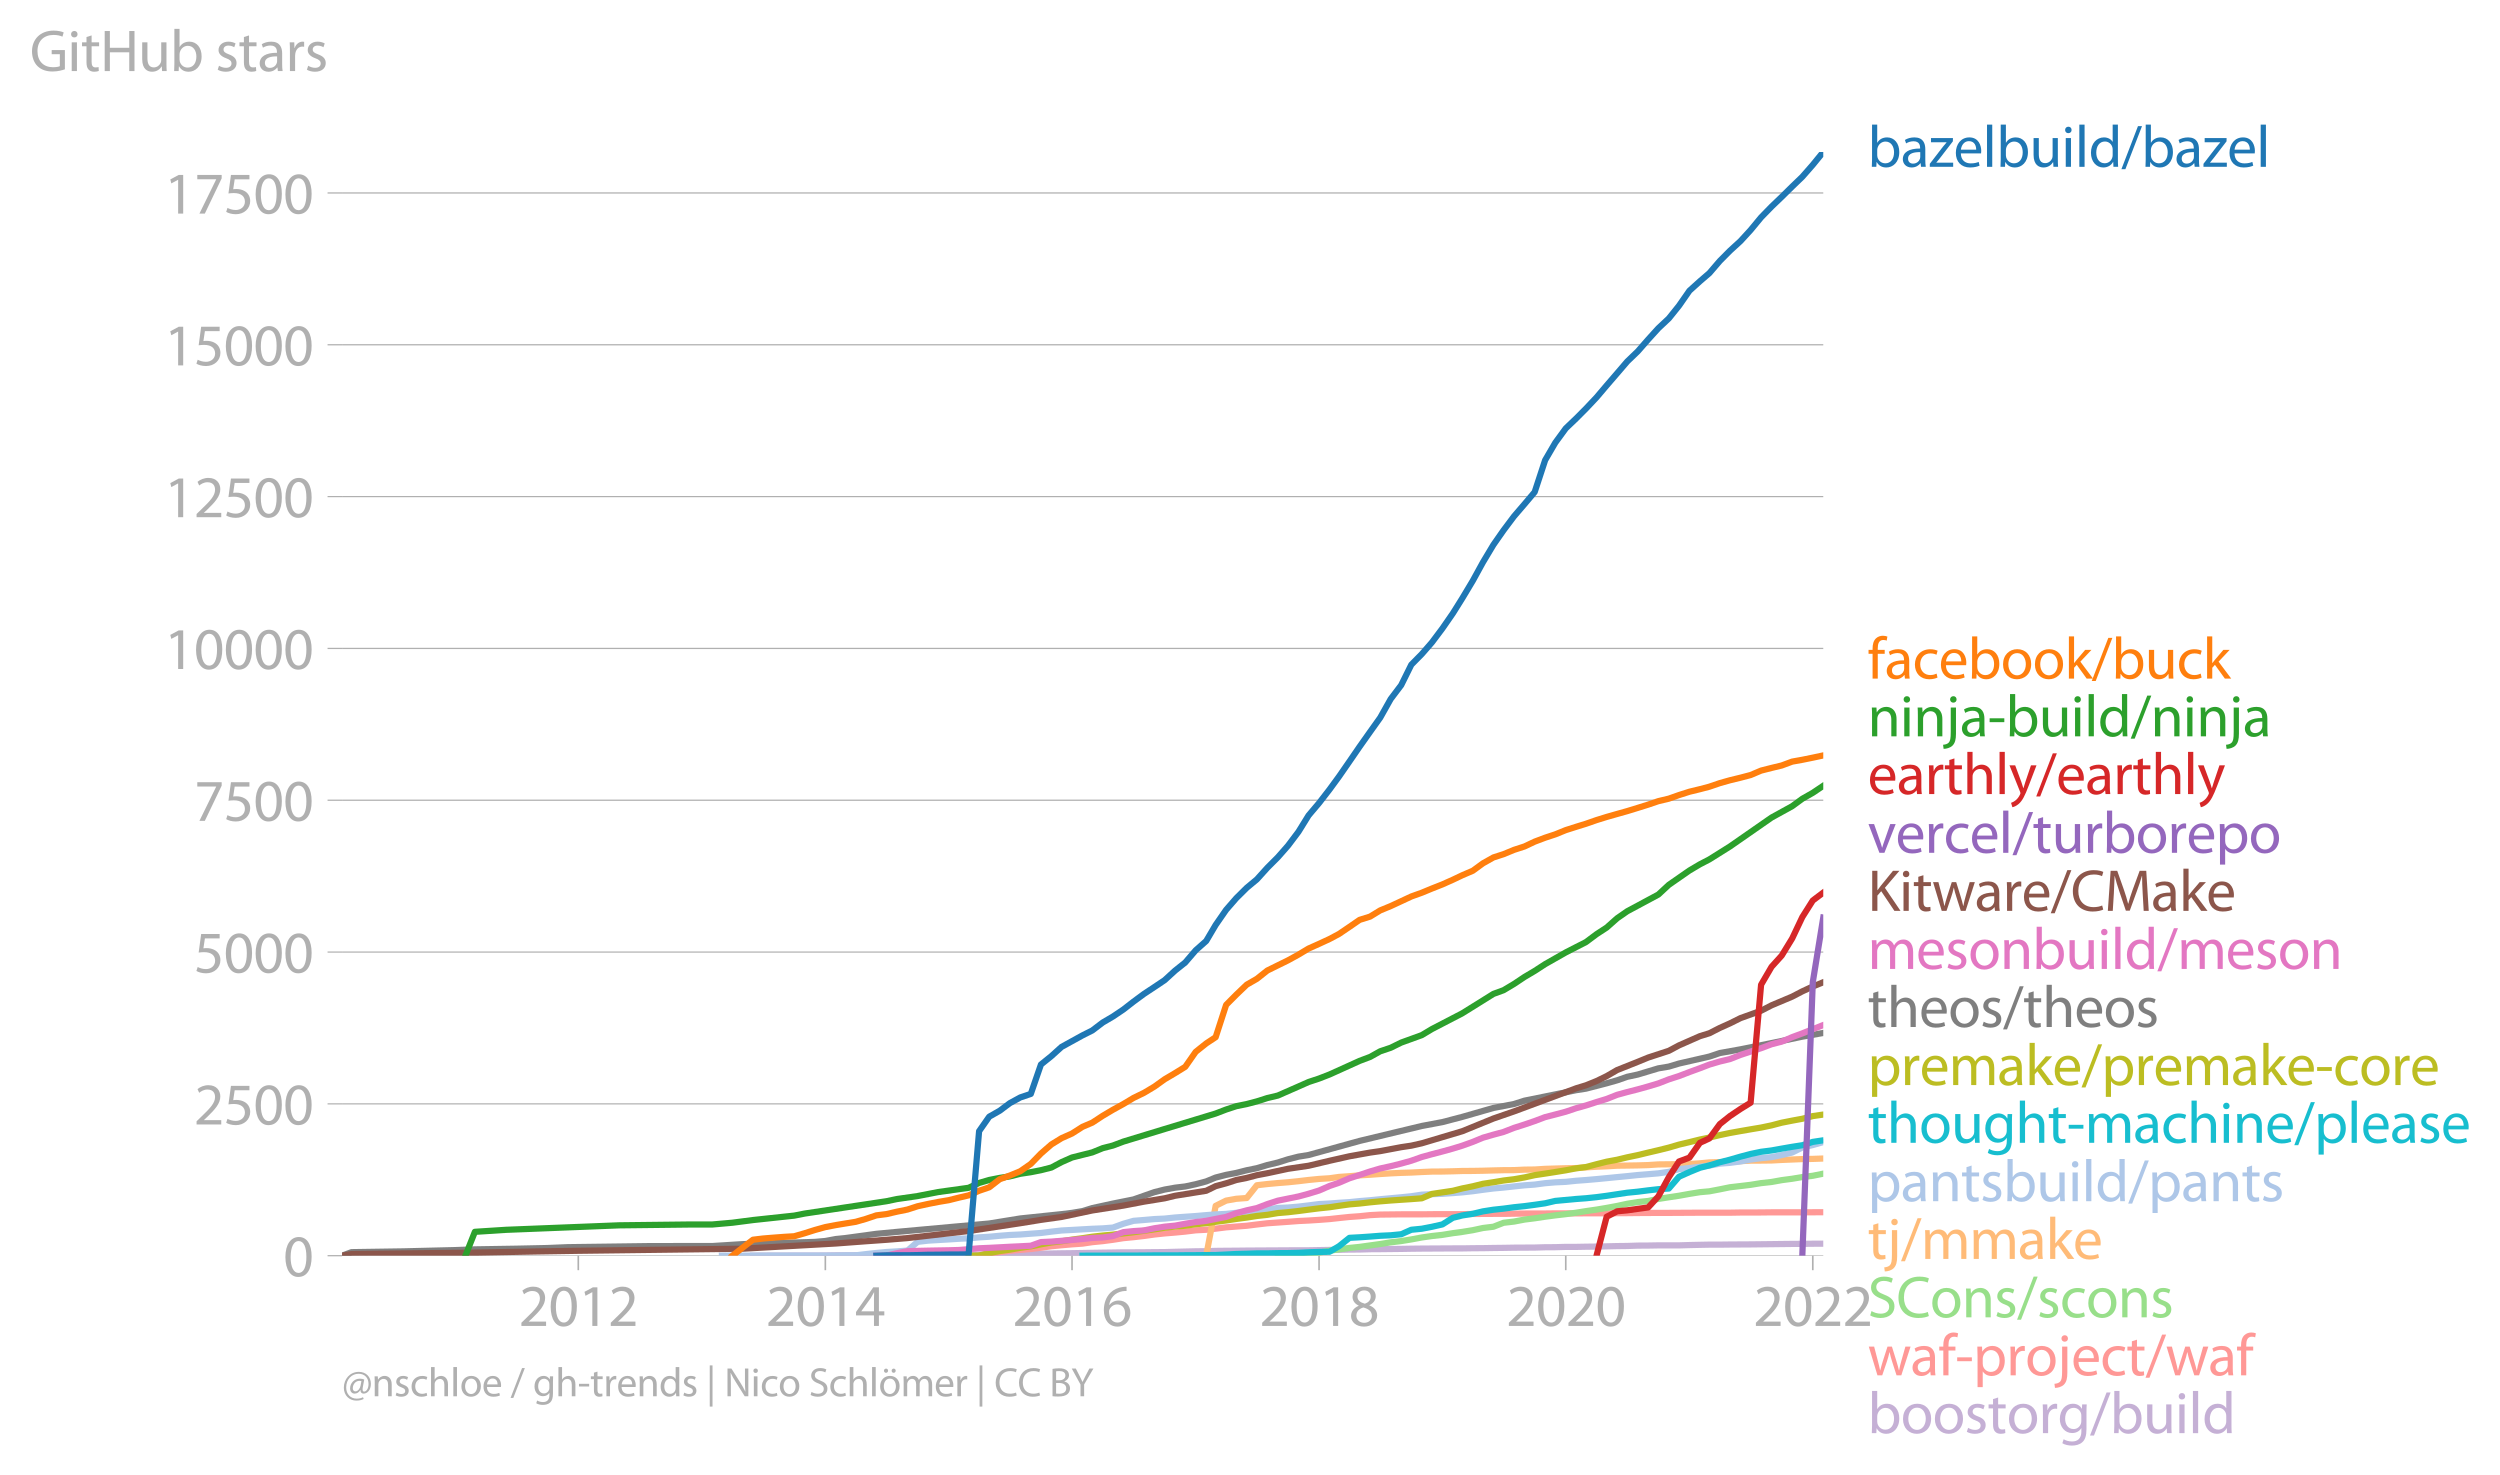 <?xml version="1.0" encoding="utf-8" standalone="no"?>
<!DOCTYPE svg PUBLIC "-//W3C//DTD SVG 1.1//EN"
  "http://www.w3.org/Graphics/SVG/1.1/DTD/svg11.dtd">
<svg xmlns:xlink="http://www.w3.org/1999/xlink" width="602.758pt" height="355.667pt" viewBox="0 0 602.758 355.667" xmlns="http://www.w3.org/2000/svg" version="1.1">
 <defs>
  <style type="text/css">*{stroke-linejoin: round; stroke-linecap: butt}</style>
 </defs>
 <g id="figure_1">
  <g id="patch_1">
   <path d="M 0 355.667 
L 602.758 355.667 
L 602.758 0 
L 0 0 
L 0 355.667 
z
" style="fill: none"/>
  </g>
  <g id="axes_1">
   <g id="patch_2">
    <path d="M 82.476 302.752 
L 439.596 302.752 
L 439.596 36.64 
L 82.476 36.64 
L 82.476 302.752 
z
" style="fill: none"/>
   </g>
   <g id="matplotlib.axis_1">
    <g id="xtick_1">
     <g id="line2d_1">
      <defs>
       <path id="m6c82803803" d="M 0 0 
L 0 3.5 
" style="stroke: #b0b0b0; stroke-width: 0.4"/>
      </defs>
      <g>
       <use xlink:href="#m6c82803803" x="139.43" y="302.752" style="fill: #b0b0b0; stroke: #b0b0b0; stroke-width: 0.4"/>
      </g>
     </g>
     <g id="text_1">
      <!-- 2012 -->
      <g style="fill: #b0b0b0" transform="translate(125.067 319.692)scale(0.14 -0.14)">
       <defs>
        <path id="MyriadPro-Regular-32" d="M 2944 0 
L 2944 467 
L 1075 467 
L 1075 480 
L 1408 787 
C 2285 1632 2842 2253 2842 3021 
C 2842 3616 2464 4230 1568 4230 
C 1088 4230 678 4051 390 3808 
L 570 3411 
C 762 3571 1075 3763 1453 3763 
C 2074 3763 2278 3373 2278 2950 
C 2272 2323 1792 1786 730 774 
L 288 346 
L 288 0 
L 2944 0 
z
" transform="scale(0.016)"/>
        <path id="MyriadPro-Regular-30" d="M 1677 4230 
C 832 4230 230 3462 230 2067 
C 243 691 794 -70 1606 -70 
C 2528 -70 3053 710 3053 2125 
C 3053 3450 2554 4230 1677 4230 
z
M 1645 3795 
C 2227 3795 2490 3123 2490 2099 
C 2490 1037 2214 365 1638 365 
C 1126 365 794 979 794 2061 
C 794 3194 1152 3795 1645 3795 
z
" transform="scale(0.016)"/>
        <path id="MyriadPro-Regular-31" d="M 1510 0 
L 2054 0 
L 2054 4160 
L 1574 4160 
L 666 3674 
L 774 3245 
L 1498 3635 
L 1510 3635 
L 1510 0 
z
" transform="scale(0.016)"/>
       </defs>
       <use xlink:href="#MyriadPro-Regular-32"/>
       <use xlink:href="#MyriadPro-Regular-30" x="51.3"/>
       <use xlink:href="#MyriadPro-Regular-31" x="102.6"/>
       <use xlink:href="#MyriadPro-Regular-32" x="153.9"/>
      </g>
     </g>
    </g>
    <g id="xtick_2">
     <g id="line2d_2">
      <g>
       <use xlink:href="#m6c82803803" x="198.99" y="302.752" style="fill: #b0b0b0; stroke: #b0b0b0; stroke-width: 0.4"/>
      </g>
     </g>
     <g id="text_2">
      <!-- 2014 -->
      <g style="fill: #b0b0b0" transform="translate(184.627 319.692)scale(0.14 -0.14)">
       <defs>
        <path id="MyriadPro-Regular-34" d="M 2560 0 
L 2560 1133 
L 3142 1133 
L 3142 1574 
L 2560 1574 
L 2560 4160 
L 1952 4160 
L 96 1504 
L 96 1133 
L 2029 1133 
L 2029 0 
L 2560 0 
z
M 666 1574 
L 666 1587 
L 1683 3002 
C 1798 3194 1901 3373 2029 3616 
L 2048 3616 
C 2035 3398 2029 3181 2029 2963 
L 2029 1574 
L 666 1574 
z
" transform="scale(0.016)"/>
       </defs>
       <use xlink:href="#MyriadPro-Regular-32"/>
       <use xlink:href="#MyriadPro-Regular-30" x="51.3"/>
       <use xlink:href="#MyriadPro-Regular-31" x="102.6"/>
       <use xlink:href="#MyriadPro-Regular-34" x="153.9"/>
      </g>
     </g>
    </g>
    <g id="xtick_3">
     <g id="line2d_3">
      <g>
       <use xlink:href="#m6c82803803" x="258.47" y="302.752" style="fill: #b0b0b0; stroke: #b0b0b0; stroke-width: 0.4"/>
      </g>
     </g>
     <g id="text_3">
      <!-- 2016 -->
      <g style="fill: #b0b0b0" transform="translate(244.107 319.692)scale(0.14 -0.14)">
       <defs>
        <path id="MyriadPro-Regular-36" d="M 2662 4224 
C 2560 4224 2419 4218 2253 4192 
C 1728 4128 1267 3917 922 3578 
C 512 3168 218 2522 218 1702 
C 218 621 800 -70 1690 -70 
C 2554 -70 3072 634 3072 1395 
C 3072 2208 2554 2739 1818 2739 
C 1357 2739 1011 2522 813 2259 
L 794 2259 
C 890 2944 1357 3590 2240 3738 
C 2400 3763 2547 3770 2662 3763 
L 2662 4224 
z
M 1690 365 
C 1101 365 787 870 774 1555 
C 774 1658 800 1741 838 1805 
C 992 2106 1306 2317 1645 2317 
C 2163 2317 2502 1958 2502 1363 
C 2502 768 2176 365 1696 365 
L 1690 365 
z
" transform="scale(0.016)"/>
       </defs>
       <use xlink:href="#MyriadPro-Regular-32"/>
       <use xlink:href="#MyriadPro-Regular-30" x="51.3"/>
       <use xlink:href="#MyriadPro-Regular-31" x="102.6"/>
       <use xlink:href="#MyriadPro-Regular-36" x="153.9"/>
      </g>
     </g>
    </g>
    <g id="xtick_4">
     <g id="line2d_4">
      <g>
       <use xlink:href="#m6c82803803" x="318.03" y="302.752" style="fill: #b0b0b0; stroke: #b0b0b0; stroke-width: 0.4"/>
      </g>
     </g>
     <g id="text_4">
      <!-- 2018 -->
      <g style="fill: #b0b0b0" transform="translate(303.667 319.692)scale(0.14 -0.14)">
       <defs>
        <path id="MyriadPro-Regular-38" d="M 1062 2170 
C 550 1952 237 1581 237 1056 
C 237 448 762 -70 1632 -70 
C 2426 -70 3046 416 3046 1139 
C 3046 1645 2726 2010 2208 2214 
L 2208 2234 
C 2720 2477 2893 2854 2893 3206 
C 2893 3725 2490 4230 1683 4230 
C 954 4230 397 3782 397 3123 
C 397 2765 595 2406 1056 2189 
L 1062 2170 
z
M 1645 339 
C 1114 339 794 710 813 1133 
C 813 1530 1075 1850 1562 1990 
C 2125 1830 2477 1587 2477 1082 
C 2477 659 2150 339 1645 339 
z
M 1651 3827 
C 2157 3827 2355 3482 2355 3149 
C 2355 2771 2080 2515 1722 2394 
C 1242 2522 928 2746 928 3162 
C 928 3520 1184 3827 1651 3827 
z
" transform="scale(0.016)"/>
       </defs>
       <use xlink:href="#MyriadPro-Regular-32"/>
       <use xlink:href="#MyriadPro-Regular-30" x="51.3"/>
       <use xlink:href="#MyriadPro-Regular-31" x="102.6"/>
       <use xlink:href="#MyriadPro-Regular-38" x="153.9"/>
      </g>
     </g>
    </g>
    <g id="xtick_5">
     <g id="line2d_5">
      <g>
       <use xlink:href="#m6c82803803" x="377.51" y="302.752" style="fill: #b0b0b0; stroke: #b0b0b0; stroke-width: 0.4"/>
      </g>
     </g>
     <g id="text_5">
      <!-- 2020 -->
      <g style="fill: #b0b0b0" transform="translate(363.147 319.692)scale(0.14 -0.14)">
       <use xlink:href="#MyriadPro-Regular-32"/>
       <use xlink:href="#MyriadPro-Regular-30" x="51.3"/>
       <use xlink:href="#MyriadPro-Regular-32" x="102.6"/>
       <use xlink:href="#MyriadPro-Regular-30" x="153.9"/>
      </g>
     </g>
    </g>
    <g id="xtick_6">
     <g id="line2d_6">
      <g>
       <use xlink:href="#m6c82803803" x="437.07" y="302.752" style="fill: #b0b0b0; stroke: #b0b0b0; stroke-width: 0.4"/>
      </g>
     </g>
     <g id="text_6">
      <!-- 2022 -->
      <g style="fill: #b0b0b0" transform="translate(422.707 319.692)scale(0.14 -0.14)">
       <use xlink:href="#MyriadPro-Regular-32"/>
       <use xlink:href="#MyriadPro-Regular-30" x="51.3"/>
       <use xlink:href="#MyriadPro-Regular-32" x="102.6"/>
       <use xlink:href="#MyriadPro-Regular-32" x="153.9"/>
      </g>
     </g>
    </g>
   </g>
   <g id="matplotlib.axis_2">
    <g id="ytick_1">
     <g id="line2d_7">
      <path d="M 82.476 302.752 
L 439.596 302.752 
" clip-path="url(#p199b0aa792)" style="fill: none; stroke: #b0b0b0; stroke-width: 0.3; stroke-linecap: square"/>
     </g>
     <g id="line2d_8">
      <defs>
       <path id="m1d0b898fe9" d="M 0 0 
L -3.5 0 
" style="stroke: #b0b0b0; stroke-width: 0.3"/>
      </defs>
      <g>
       <use xlink:href="#m1d0b898fe9" x="82.476" y="302.752" style="fill: #b0b0b0; stroke: #b0b0b0; stroke-width: 0.3"/>
      </g>
     </g>
     <g id="text_7">
      <!-- 0 -->
      <g style="fill: #b0b0b0" transform="translate(68.295 307.722)scale(0.14 -0.14)">
       <use xlink:href="#MyriadPro-Regular-30"/>
      </g>
     </g>
    </g>
    <g id="ytick_2">
     <g id="line2d_9">
      <path d="M 82.476 266.148 
L 439.596 266.148 
" clip-path="url(#p199b0aa792)" style="fill: none; stroke: #b0b0b0; stroke-width: 0.3; stroke-linecap: square"/>
     </g>
     <g id="line2d_10">
      <g>
       <use xlink:href="#m1d0b898fe9" x="82.476" y="266.148" style="fill: #b0b0b0; stroke: #b0b0b0; stroke-width: 0.3"/>
      </g>
     </g>
     <g id="text_8">
      <!-- 2500 -->
      <g style="fill: #b0b0b0" transform="translate(46.75 271.118)scale(0.14 -0.14)">
       <defs>
        <path id="MyriadPro-Regular-35" d="M 2771 4160 
L 781 4160 
L 512 2163 
C 666 2182 851 2208 1088 2208 
C 1920 2208 2278 1824 2285 1286 
C 2285 730 1830 384 1299 384 
C 922 384 582 512 410 614 
L 269 186 
C 467 58 851 -70 1306 -70 
C 2208 -70 2854 538 2854 1350 
C 2854 1875 2586 2234 2259 2419 
C 2003 2573 1683 2643 1363 2643 
C 1210 2643 1120 2630 1024 2618 
L 1184 3686 
L 2771 3686 
L 2771 4160 
z
" transform="scale(0.016)"/>
       </defs>
       <use xlink:href="#MyriadPro-Regular-32"/>
       <use xlink:href="#MyriadPro-Regular-35" x="51.3"/>
       <use xlink:href="#MyriadPro-Regular-30" x="102.6"/>
       <use xlink:href="#MyriadPro-Regular-30" x="153.9"/>
      </g>
     </g>
    </g>
    <g id="ytick_3">
     <g id="line2d_11">
      <path d="M 82.476 229.543 
L 439.596 229.543 
" clip-path="url(#p199b0aa792)" style="fill: none; stroke: #b0b0b0; stroke-width: 0.3; stroke-linecap: square"/>
     </g>
     <g id="line2d_12">
      <g>
       <use xlink:href="#m1d0b898fe9" x="82.476" y="229.543" style="fill: #b0b0b0; stroke: #b0b0b0; stroke-width: 0.3"/>
      </g>
     </g>
     <g id="text_9">
      <!-- 5000 -->
      <g style="fill: #b0b0b0" transform="translate(46.75 234.513)scale(0.14 -0.14)">
       <use xlink:href="#MyriadPro-Regular-35"/>
       <use xlink:href="#MyriadPro-Regular-30" x="51.3"/>
       <use xlink:href="#MyriadPro-Regular-30" x="102.6"/>
       <use xlink:href="#MyriadPro-Regular-30" x="153.9"/>
      </g>
     </g>
    </g>
    <g id="ytick_4">
     <g id="line2d_13">
      <path d="M 82.476 192.939 
L 439.596 192.939 
" clip-path="url(#p199b0aa792)" style="fill: none; stroke: #b0b0b0; stroke-width: 0.3; stroke-linecap: square"/>
     </g>
     <g id="line2d_14">
      <g>
       <use xlink:href="#m1d0b898fe9" x="82.476" y="192.939" style="fill: #b0b0b0; stroke: #b0b0b0; stroke-width: 0.3"/>
      </g>
     </g>
     <g id="text_10">
      <!-- 7500 -->
      <g style="fill: #b0b0b0" transform="translate(46.75 197.909)scale(0.14 -0.14)">
       <defs>
        <path id="MyriadPro-Regular-37" d="M 365 4160 
L 365 3693 
L 2400 3693 
L 2400 3680 
L 595 0 
L 1178 0 
L 2989 3789 
L 2989 4160 
L 365 4160 
z
" transform="scale(0.016)"/>
       </defs>
       <use xlink:href="#MyriadPro-Regular-37"/>
       <use xlink:href="#MyriadPro-Regular-35" x="51.3"/>
       <use xlink:href="#MyriadPro-Regular-30" x="102.6"/>
       <use xlink:href="#MyriadPro-Regular-30" x="153.9"/>
      </g>
     </g>
    </g>
    <g id="ytick_5">
     <g id="line2d_15">
      <path d="M 82.476 156.335 
L 439.596 156.335 
" clip-path="url(#p199b0aa792)" style="fill: none; stroke: #b0b0b0; stroke-width: 0.3; stroke-linecap: square"/>
     </g>
     <g id="line2d_16">
      <g>
       <use xlink:href="#m1d0b898fe9" x="82.476" y="156.335" style="fill: #b0b0b0; stroke: #b0b0b0; stroke-width: 0.3"/>
      </g>
     </g>
     <g id="text_11">
      <!-- 10000 -->
      <g style="fill: #b0b0b0" transform="translate(39.568 161.305)scale(0.14 -0.14)">
       <use xlink:href="#MyriadPro-Regular-31"/>
       <use xlink:href="#MyriadPro-Regular-30" x="51.3"/>
       <use xlink:href="#MyriadPro-Regular-30" x="102.6"/>
       <use xlink:href="#MyriadPro-Regular-30" x="153.9"/>
       <use xlink:href="#MyriadPro-Regular-30" x="205.2"/>
      </g>
     </g>
    </g>
    <g id="ytick_6">
     <g id="line2d_17">
      <path d="M 82.476 119.731 
L 439.596 119.731 
" clip-path="url(#p199b0aa792)" style="fill: none; stroke: #b0b0b0; stroke-width: 0.3; stroke-linecap: square"/>
     </g>
     <g id="line2d_18">
      <g>
       <use xlink:href="#m1d0b898fe9" x="82.476" y="119.731" style="fill: #b0b0b0; stroke: #b0b0b0; stroke-width: 0.3"/>
      </g>
     </g>
     <g id="text_12">
      <!-- 12500 -->
      <g style="fill: #b0b0b0" transform="translate(39.568 124.701)scale(0.14 -0.14)">
       <use xlink:href="#MyriadPro-Regular-31"/>
       <use xlink:href="#MyriadPro-Regular-32" x="51.3"/>
       <use xlink:href="#MyriadPro-Regular-35" x="102.6"/>
       <use xlink:href="#MyriadPro-Regular-30" x="153.9"/>
       <use xlink:href="#MyriadPro-Regular-30" x="205.2"/>
      </g>
     </g>
    </g>
    <g id="ytick_7">
     <g id="line2d_19">
      <path d="M 82.476 83.127 
L 439.596 83.127 
" clip-path="url(#p199b0aa792)" style="fill: none; stroke: #b0b0b0; stroke-width: 0.3; stroke-linecap: square"/>
     </g>
     <g id="line2d_20">
      <g>
       <use xlink:href="#m1d0b898fe9" x="82.476" y="83.127" style="fill: #b0b0b0; stroke: #b0b0b0; stroke-width: 0.3"/>
      </g>
     </g>
     <g id="text_13">
      <!-- 15000 -->
      <g style="fill: #b0b0b0" transform="translate(39.568 88.097)scale(0.14 -0.14)">
       <use xlink:href="#MyriadPro-Regular-31"/>
       <use xlink:href="#MyriadPro-Regular-35" x="51.3"/>
       <use xlink:href="#MyriadPro-Regular-30" x="102.6"/>
       <use xlink:href="#MyriadPro-Regular-30" x="153.9"/>
       <use xlink:href="#MyriadPro-Regular-30" x="205.2"/>
      </g>
     </g>
    </g>
    <g id="ytick_8">
     <g id="line2d_21">
      <path d="M 82.476 46.523 
L 439.596 46.523 
" clip-path="url(#p199b0aa792)" style="fill: none; stroke: #b0b0b0; stroke-width: 0.3; stroke-linecap: square"/>
     </g>
     <g id="line2d_22">
      <g>
       <use xlink:href="#m1d0b898fe9" x="82.476" y="46.523" style="fill: #b0b0b0; stroke: #b0b0b0; stroke-width: 0.3"/>
      </g>
     </g>
     <g id="text_14">
      <!-- 17500 -->
      <g style="fill: #b0b0b0" transform="translate(39.568 51.493)scale(0.14 -0.14)">
       <use xlink:href="#MyriadPro-Regular-31"/>
       <use xlink:href="#MyriadPro-Regular-37" x="51.3"/>
       <use xlink:href="#MyriadPro-Regular-35" x="102.6"/>
       <use xlink:href="#MyriadPro-Regular-30" x="153.9"/>
       <use xlink:href="#MyriadPro-Regular-30" x="205.2"/>
      </g>
     </g>
    </g>
    <g id="text_15">
     <!-- GitHub stars -->
     <g style="fill: #b0b0b0" transform="translate(7.2 17.14)scale(0.14 -0.14)">
      <defs>
       <path id="MyriadPro-Regular-47" d="M 3770 2266 
L 2349 2266 
L 2349 1818 
L 3226 1818 
L 3226 531 
C 3098 467 2848 416 2483 416 
C 1478 416 819 1062 819 2157 
C 819 3238 1504 3891 2554 3891 
C 2989 3891 3277 3808 3507 3706 
L 3642 4160 
C 3456 4250 3066 4358 2566 4358 
C 1120 4358 237 3418 230 2131 
C 230 1459 461 883 832 525 
C 1254 122 1792 -45 2445 -45 
C 3027 -45 3520 102 3770 192 
L 3770 2266 
z
" transform="scale(0.016)"/>
       <path id="MyriadPro-Regular-69" d="M 1030 0 
L 1030 3098 
L 467 3098 
L 467 0 
L 1030 0 
z
M 749 4320 
C 544 4320 397 4166 397 3968 
C 397 3776 538 3622 736 3622 
C 960 3622 1101 3776 1094 3968 
C 1094 4166 960 4320 749 4320 
z
" transform="scale(0.016)"/>
       <path id="MyriadPro-Regular-74" d="M 595 3667 
L 595 3098 
L 115 3098 
L 115 2669 
L 595 2669 
L 595 979 
C 595 614 653 339 813 173 
C 947 19 1158 -70 1421 -70 
C 1638 -70 1811 -32 1920 13 
L 1894 435 
C 1811 410 1722 397 1568 397 
C 1254 397 1146 614 1146 998 
L 1146 2669 
L 1952 2669 
L 1952 3098 
L 1146 3098 
L 1146 3840 
L 595 3667 
z
" transform="scale(0.016)"/>
       <path id="MyriadPro-Regular-48" d="M 486 4314 
L 486 0 
L 1043 0 
L 1043 2022 
L 3130 2022 
L 3130 0 
L 3693 0 
L 3693 4314 
L 3130 4314 
L 3130 2509 
L 1043 2509 
L 1043 4314 
L 486 4314 
z
" transform="scale(0.016)"/>
       <path id="MyriadPro-Regular-75" d="M 3059 3098 
L 2496 3098 
L 2496 1197 
C 2496 1094 2477 992 2445 909 
C 2342 659 2080 397 1702 397 
C 1190 397 1011 794 1011 1382 
L 1011 3098 
L 448 3098 
L 448 1286 
C 448 198 1030 -70 1517 -70 
C 2067 -70 2394 256 2541 506 
L 2554 506 
L 2586 0 
L 3085 0 
C 3066 243 3059 525 3059 845 
L 3059 3098 
z
" transform="scale(0.016)"/>
       <path id="MyriadPro-Regular-62" d="M 467 800 
C 467 525 454 211 442 0 
L 928 0 
L 954 512 
L 973 512 
C 1203 102 1562 -70 2010 -70 
C 2701 -70 3398 480 3398 1587 
C 3405 2528 2861 3168 2093 3168 
C 1594 3168 1235 2944 1037 2598 
L 1024 2598 
L 1024 4544 
L 467 4544 
L 467 800 
z
M 1024 1798 
C 1024 1888 1043 1965 1056 2029 
C 1171 2458 1530 2720 1914 2720 
C 2515 2720 2835 2189 2835 1568 
C 2835 858 2483 378 1894 378 
C 1485 378 1158 646 1050 1037 
C 1037 1101 1024 1171 1024 1242 
L 1024 1798 
z
" transform="scale(0.016)"/>
       <path id="MyriadPro-Regular-20" transform="scale(0.016)"/>
       <path id="MyriadPro-Regular-73" d="M 250 147 
C 467 19 781 -70 1120 -70 
C 1856 -70 2278 320 2278 864 
C 2278 1325 2003 1594 1466 1798 
C 1062 1952 877 2067 877 2323 
C 877 2554 1062 2746 1395 2746 
C 1683 2746 1907 2643 2029 2566 
L 2170 2976 
C 1997 3078 1722 3168 1408 3168 
C 742 3168 339 2758 339 2259 
C 339 1888 602 1581 1158 1382 
C 1574 1229 1734 1082 1734 813 
C 1734 557 1542 352 1133 352 
C 851 352 557 467 390 576 
L 250 147 
z
" transform="scale(0.016)"/>
       <path id="MyriadPro-Regular-61" d="M 2643 1901 
C 2643 2522 2413 3168 1466 3168 
C 1075 3168 704 3059 448 2893 
L 576 2522 
C 794 2662 1094 2752 1382 2752 
C 2016 2752 2086 2291 2086 2035 
L 2086 1971 
C 890 1978 224 1568 224 819 
C 224 371 544 -70 1171 -70 
C 1613 -70 1946 147 2118 390 
L 2138 390 
L 2182 0 
L 2694 0 
C 2656 211 2643 474 2643 742 
L 2643 1901 
z
M 2099 1043 
C 2099 986 2086 922 2067 864 
C 1978 602 1722 346 1318 346 
C 1030 346 787 518 787 883 
C 787 1485 1485 1594 2099 1581 
L 2099 1043 
z
" transform="scale(0.016)"/>
       <path id="MyriadPro-Regular-72" d="M 467 0 
L 1024 0 
L 1024 1651 
C 1024 1747 1037 1837 1050 1914 
C 1126 2336 1408 2637 1805 2637 
C 1882 2637 1939 2630 1997 2618 
L 1997 3149 
C 1946 3162 1901 3168 1837 3168 
C 1459 3168 1120 2906 979 2490 
L 954 2490 
L 934 3098 
L 442 3098 
C 461 2810 467 2496 467 2131 
L 467 0 
z
" transform="scale(0.016)"/>
      </defs>
      <use xlink:href="#MyriadPro-Regular-47"/>
      <use xlink:href="#MyriadPro-Regular-69" x="64.6"/>
      <use xlink:href="#MyriadPro-Regular-74" x="88"/>
      <use xlink:href="#MyriadPro-Regular-48" x="121.1"/>
      <use xlink:href="#MyriadPro-Regular-75" x="186.3"/>
      <use xlink:href="#MyriadPro-Regular-62" x="241.4"/>
      <use xlink:href="#MyriadPro-Regular-20" x="298.3"/>
      <use xlink:href="#MyriadPro-Regular-73" x="319.5"/>
      <use xlink:href="#MyriadPro-Regular-74" x="359.1"/>
      <use xlink:href="#MyriadPro-Regular-61" x="392.2"/>
      <use xlink:href="#MyriadPro-Regular-72" x="440.4"/>
      <use xlink:href="#MyriadPro-Regular-73" x="473.1"/>
     </g>
    </g>
   </g>
   <g id="line2d_23">
    <path d="M 181.554 302.752 
L 183.998 302.737 
L 186.524 302.722 
L 189.05 302.722 
L 191.494 302.722 
L 194.02 302.722 
L 196.465 302.722 
L 198.99 302.708 
L 201.516 302.664 
L 203.798 302.664 
L 206.323 302.649 
L 208.768 302.649 
L 211.294 302.62 
L 213.738 302.62 
L 216.264 302.605 
L 218.79 302.591 
L 221.234 302.591 
L 223.76 302.591 
L 226.204 302.547 
L 228.73 302.547 
L 231.256 302.532 
L 233.537 302.532 
L 236.063 302.503 
L 238.507 302.473 
L 241.033 302.43 
L 243.478 302.415 
L 246.003 302.371 
L 248.529 302.298 
L 250.974 302.268 
L 253.499 302.225 
L 255.944 302.181 
L 258.47 302.151 
L 260.996 302.107 
L 263.358 302.063 
L 265.884 302.02 
L 268.329 301.99 
L 270.854 301.946 
L 273.299 301.946 
L 275.825 301.932 
L 278.35 301.902 
L 280.795 301.888 
L 283.321 301.815 
L 285.765 301.756 
L 288.291 301.697 
L 290.817 301.668 
L 293.098 301.595 
L 295.624 301.566 
L 298.068 301.551 
L 300.594 301.522 
L 303.038 301.507 
L 305.564 301.492 
L 308.09 301.478 
L 310.534 301.463 
L 313.06 301.449 
L 315.505 301.449 
L 318.03 301.405 
L 320.556 301.361 
L 322.838 301.331 
L 325.363 301.273 
L 327.808 301.258 
L 330.334 301.185 
L 332.778 301.17 
L 335.304 301.141 
L 337.83 301.112 
L 340.274 301.068 
L 342.8 301.039 
L 345.244 301.024 
L 347.77 301.009 
L 350.296 300.995 
L 352.577 300.995 
L 355.103 300.951 
L 357.547 300.936 
L 360.073 300.892 
L 362.518 300.863 
L 365.043 300.819 
L 367.569 300.804 
L 370.014 300.79 
L 372.539 300.716 
L 374.984 300.702 
L 377.51 300.629 
L 380.036 300.629 
L 382.398 300.585 
L 384.924 300.555 
L 387.369 300.497 
L 389.894 300.438 
L 392.339 300.409 
L 394.865 300.321 
L 397.39 300.306 
L 399.835 300.263 
L 402.361 300.263 
L 404.805 300.263 
L 407.331 300.189 
L 409.857 300.131 
L 412.138 300.087 
L 414.664 300.087 
L 417.108 300.058 
L 419.634 300.043 
L 422.078 300.028 
L 424.604 299.999 
L 427.13 299.97 
L 429.574 299.94 
L 432.1 299.911 
L 434.545 299.897 
L 437.07 299.867 
L 439.596 299.853 
" clip-path="url(#p199b0aa792)" style="fill: none; stroke: #c5b0d5; stroke-width: 1.5; stroke-linecap: square"/>
   </g>
   <g id="line2d_24">
    <path d="M 236.063 302.752 
L 238.507 302.195 
L 241.033 301.888 
L 243.478 301.551 
L 246.003 301.346 
L 248.529 301.126 
L 250.974 300.834 
L 253.499 300.468 
L 255.944 300.233 
L 258.47 300.014 
L 260.996 299.838 
L 263.358 299.487 
L 265.884 299.238 
L 268.329 298.916 
L 270.854 298.52 
L 273.299 298.286 
L 275.825 297.993 
L 278.35 297.642 
L 280.795 297.378 
L 283.321 297.173 
L 285.765 296.939 
L 288.291 296.631 
L 290.817 296.5 
L 293.098 296.236 
L 295.624 295.914 
L 298.068 295.724 
L 300.594 295.533 
L 303.038 295.226 
L 305.564 294.933 
L 308.09 294.757 
L 310.534 294.582 
L 313.06 294.391 
L 315.505 294.274 
L 318.03 294.113 
L 320.556 293.923 
L 322.838 293.674 
L 325.363 293.41 
L 327.808 293.235 
L 330.334 292.971 
L 332.778 292.839 
L 335.304 292.81 
L 337.83 292.781 
L 340.274 292.781 
L 342.8 292.781 
L 345.244 292.751 
L 347.77 292.737 
L 350.296 292.737 
L 352.577 292.737 
L 355.103 292.693 
L 357.547 292.678 
L 360.073 292.664 
L 362.518 292.664 
L 365.043 292.62 
L 367.569 292.59 
L 370.014 292.576 
L 372.539 292.576 
L 374.984 292.546 
L 377.51 292.546 
L 380.036 292.546 
L 382.398 292.532 
L 384.924 292.532 
L 387.369 292.517 
L 389.894 292.502 
L 392.339 292.488 
L 394.865 292.459 
L 397.39 292.444 
L 399.835 292.429 
L 402.361 292.429 
L 404.805 292.415 
L 407.331 292.4 
L 409.857 292.385 
L 412.138 292.385 
L 414.664 292.385 
L 417.108 292.385 
L 419.634 292.341 
L 422.078 292.341 
L 424.604 292.327 
L 427.13 292.298 
L 429.574 292.298 
L 432.1 292.298 
L 434.545 292.298 
L 437.07 292.283 
L 439.596 292.268 
" clip-path="url(#p199b0aa792)" style="fill: none; stroke: #ff9896; stroke-width: 1.5; stroke-linecap: square"/>
   </g>
   <g id="line2d_25">
    <path d="M 308.09 302.752 
L 310.534 302.62 
L 313.06 302.298 
L 315.505 302.107 
L 318.03 302.02 
L 320.556 301.551 
L 322.838 301.229 
L 325.363 300.878 
L 327.808 300.629 
L 330.334 300.277 
L 332.778 299.94 
L 335.304 299.53 
L 337.83 299.223 
L 340.274 298.828 
L 342.8 298.359 
L 345.244 298.008 
L 347.77 297.73 
L 350.296 297.32 
L 352.577 297.012 
L 355.103 296.602 
L 357.547 296.075 
L 360.073 295.768 
L 362.518 294.816 
L 365.043 294.523 
L 367.569 294.04 
L 370.014 293.732 
L 372.539 293.352 
L 374.984 293.03 
L 377.51 292.737 
L 380.036 292.385 
L 382.398 292.005 
L 384.924 291.639 
L 387.369 291.229 
L 389.894 290.76 
L 392.339 290.233 
L 394.865 289.823 
L 397.39 289.56 
L 399.835 289.062 
L 402.361 288.666 
L 404.805 288.3 
L 407.331 287.846 
L 409.857 287.436 
L 412.138 287.231 
L 414.664 286.748 
L 417.108 286.251 
L 419.634 285.958 
L 422.078 285.665 
L 424.604 285.255 
L 427.13 284.977 
L 429.574 284.537 
L 432.1 284.201 
L 434.545 283.791 
L 437.07 283.483 
L 439.596 282.971 
" clip-path="url(#p199b0aa792)" style="fill: none; stroke: #98df8a; stroke-width: 1.5; stroke-linecap: square"/>
   </g>
   <g id="text_16">
    <!-- bazelbuild/bazel -->
    <g style="fill: #1f77b4" transform="translate(450.31 40.224)scale(0.14 -0.14)">
     <defs>
      <path id="MyriadPro-Regular-7a" d="M 115 0 
L 2630 0 
L 2630 448 
L 819 448 
L 819 461 
C 960 621 1088 774 1216 947 
L 2598 2746 
L 2605 3098 
L 243 3098 
L 243 2643 
L 1920 2643 
L 1920 2630 
C 1779 2464 1651 2317 1517 2150 
L 115 326 
L 115 0 
z
" transform="scale(0.016)"/>
      <path id="MyriadPro-Regular-65" d="M 2957 1446 
C 2963 1504 2976 1594 2976 1709 
C 2976 2278 2707 3168 1696 3168 
C 794 3168 243 2432 243 1498 
C 243 563 813 -70 1766 -70 
C 2259 -70 2598 38 2797 128 
L 2701 531 
C 2490 442 2246 371 1843 371 
C 1280 371 794 685 781 1446 
L 2957 1446 
z
M 787 1850 
C 832 2240 1082 2765 1651 2765 
C 2285 2765 2438 2208 2432 1850 
L 787 1850 
z
" transform="scale(0.016)"/>
      <path id="MyriadPro-Regular-6c" d="M 467 0 
L 1030 0 
L 1030 4544 
L 467 4544 
L 467 0 
z
" transform="scale(0.016)"/>
      <path id="MyriadPro-Regular-64" d="M 2579 4544 
L 2579 2694 
L 2566 2694 
C 2426 2944 2106 3168 1632 3168 
C 877 3168 237 2534 243 1504 
C 243 563 819 -70 1568 -70 
C 2074 -70 2451 192 2624 538 
L 2637 538 
L 2662 0 
L 3168 0 
C 3149 211 3142 525 3142 800 
L 3142 4544 
L 2579 4544 
z
M 2579 1299 
C 2579 1210 2573 1133 2554 1056 
C 2451 634 2106 384 1728 384 
C 1120 384 813 902 813 1530 
C 813 2214 1158 2726 1741 2726 
C 2163 2726 2470 2432 2554 2074 
C 2573 2003 2579 1907 2579 1837 
L 2579 1299 
z
" transform="scale(0.016)"/>
      <path id="MyriadPro-Regular-2f" d="M 422 -256 
L 2214 4384 
L 1779 4384 
L -6 -256 
L 422 -256 
z
" transform="scale(0.016)"/>
     </defs>
     <use xlink:href="#MyriadPro-Regular-62"/>
     <use xlink:href="#MyriadPro-Regular-61" x="56.9"/>
     <use xlink:href="#MyriadPro-Regular-7a" x="105.1"/>
     <use xlink:href="#MyriadPro-Regular-65" x="147.9"/>
     <use xlink:href="#MyriadPro-Regular-6c" x="198"/>
     <use xlink:href="#MyriadPro-Regular-62" x="221.6"/>
     <use xlink:href="#MyriadPro-Regular-75" x="278.5"/>
     <use xlink:href="#MyriadPro-Regular-69" x="333.6"/>
     <use xlink:href="#MyriadPro-Regular-6c" x="357"/>
     <use xlink:href="#MyriadPro-Regular-64" x="380.6"/>
     <use xlink:href="#MyriadPro-Regular-2f" x="437"/>
     <use xlink:href="#MyriadPro-Regular-62" x="471.3"/>
     <use xlink:href="#MyriadPro-Regular-61" x="528.2"/>
     <use xlink:href="#MyriadPro-Regular-7a" x="576.4"/>
     <use xlink:href="#MyriadPro-Regular-65" x="619.2"/>
     <use xlink:href="#MyriadPro-Regular-6c" x="669.3"/>
    </g>
   </g>
   <g id="text_17">
    <!-- facebook/buck -->
    <g style="fill: #ff7f0e" transform="translate(450.31 163.617)scale(0.14 -0.14)">
     <defs>
      <path id="MyriadPro-Regular-66" d="M 1082 0 
L 1082 2669 
L 1830 2669 
L 1830 3098 
L 1082 3098 
L 1082 3264 
C 1082 3738 1203 4160 1683 4160 
C 1843 4160 1958 4128 2042 4090 
L 2118 4525 
C 2010 4570 1837 4614 1638 4614 
C 1376 4614 1094 4531 883 4326 
C 621 4077 525 3680 525 3245 
L 525 3098 
L 90 3098 
L 90 2669 
L 525 2669 
L 525 0 
L 1082 0 
z
" transform="scale(0.016)"/>
      <path id="MyriadPro-Regular-63" d="M 2579 538 
C 2419 467 2208 384 1888 384 
C 1274 384 813 826 813 1542 
C 813 2189 1197 2714 1907 2714 
C 2214 2714 2426 2643 2560 2566 
L 2688 3002 
C 2534 3078 2240 3162 1907 3162 
C 896 3162 243 2470 243 1517 
C 243 570 851 -70 1786 -70 
C 2202 -70 2528 38 2675 115 
L 2579 538 
z
" transform="scale(0.016)"/>
      <path id="MyriadPro-Regular-6f" d="M 1779 3168 
C 922 3168 243 2560 243 1523 
C 243 544 890 -70 1728 -70 
C 2477 -70 3270 429 3270 1574 
C 3270 2522 2669 3168 1779 3168 
z
M 1766 2746 
C 2432 2746 2694 2080 2694 1555 
C 2694 858 2291 352 1754 352 
C 1203 352 813 864 813 1542 
C 813 2131 1101 2746 1766 2746 
z
" transform="scale(0.016)"/>
      <path id="MyriadPro-Regular-6b" d="M 1024 4544 
L 467 4544 
L 467 0 
L 1024 0 
L 1024 1165 
L 1312 1485 
L 2381 0 
L 3066 0 
L 1702 1824 
L 2899 3098 
L 2221 3098 
L 1312 2029 
C 1222 1920 1114 1786 1037 1677 
L 1024 1677 
L 1024 4544 
z
" transform="scale(0.016)"/>
     </defs>
     <use xlink:href="#MyriadPro-Regular-66"/>
     <use xlink:href="#MyriadPro-Regular-61" x="29.2"/>
     <use xlink:href="#MyriadPro-Regular-63" x="77.4"/>
     <use xlink:href="#MyriadPro-Regular-65" x="122.2"/>
     <use xlink:href="#MyriadPro-Regular-62" x="172.3"/>
     <use xlink:href="#MyriadPro-Regular-6f" x="229.2"/>
     <use xlink:href="#MyriadPro-Regular-6f" x="284.1"/>
     <use xlink:href="#MyriadPro-Regular-6b" x="339"/>
     <use xlink:href="#MyriadPro-Regular-2f" x="385.9"/>
     <use xlink:href="#MyriadPro-Regular-62" x="420.2"/>
     <use xlink:href="#MyriadPro-Regular-75" x="477.1"/>
     <use xlink:href="#MyriadPro-Regular-63" x="532.2"/>
     <use xlink:href="#MyriadPro-Regular-6b" x="577"/>
    </g>
   </g>
   <g id="text_18">
    <!-- ninja-build/ninja -->
    <g style="fill: #2ca02c" transform="translate(450.31 177.527)scale(0.14 -0.14)">
     <defs>
      <path id="MyriadPro-Regular-6e" d="M 467 0 
L 1030 0 
L 1030 1862 
C 1030 1958 1043 2054 1069 2125 
C 1165 2438 1453 2701 1824 2701 
C 2355 2701 2541 2285 2541 1786 
L 2541 0 
L 3104 0 
L 3104 1850 
C 3104 2912 2438 3168 2010 3168 
C 1498 3168 1139 2880 986 2586 
L 973 2586 
L 941 3098 
L 442 3098 
C 461 2842 467 2579 467 2259 
L 467 0 
z
" transform="scale(0.016)"/>
      <path id="MyriadPro-Regular-6a" d="M -230 -1350 
C 70 -1350 480 -1248 730 -998 
C 1005 -717 1101 -326 1101 275 
L 1101 3098 
L 538 3098 
L 538 493 
C 538 -250 480 -499 326 -672 
C 192 -819 -32 -890 -288 -909 
L -230 -1350 
z
M 826 4320 
C 614 4320 467 4166 467 3968 
C 467 3782 602 3622 813 3622 
C 1037 3622 1171 3782 1165 3968 
C 1165 4166 1030 4320 826 4320 
z
" transform="scale(0.016)"/>
      <path id="MyriadPro-Regular-2d" d="M 192 1939 
L 192 1523 
L 1773 1523 
L 1773 1939 
L 192 1939 
z
" transform="scale(0.016)"/>
     </defs>
     <use xlink:href="#MyriadPro-Regular-6e"/>
     <use xlink:href="#MyriadPro-Regular-69" x="55.5"/>
     <use xlink:href="#MyriadPro-Regular-6e" x="78.9"/>
     <use xlink:href="#MyriadPro-Regular-6a" x="134.4"/>
     <use xlink:href="#MyriadPro-Regular-61" x="158.7"/>
     <use xlink:href="#MyriadPro-Regular-2d" x="206.9"/>
     <use xlink:href="#MyriadPro-Regular-62" x="237.6"/>
     <use xlink:href="#MyriadPro-Regular-75" x="294.5"/>
     <use xlink:href="#MyriadPro-Regular-69" x="349.6"/>
     <use xlink:href="#MyriadPro-Regular-6c" x="373"/>
     <use xlink:href="#MyriadPro-Regular-64" x="396.6"/>
     <use xlink:href="#MyriadPro-Regular-2f" x="453"/>
     <use xlink:href="#MyriadPro-Regular-6e" x="487.3"/>
     <use xlink:href="#MyriadPro-Regular-69" x="542.8"/>
     <use xlink:href="#MyriadPro-Regular-6e" x="566.2"/>
     <use xlink:href="#MyriadPro-Regular-6a" x="621.7"/>
     <use xlink:href="#MyriadPro-Regular-61" x="646"/>
    </g>
   </g>
   <g id="text_19">
    <!-- earthly/earthly -->
    <g style="fill: #d62728" transform="translate(450.31 191.457)scale(0.14 -0.14)">
     <defs>
      <path id="MyriadPro-Regular-68" d="M 467 0 
L 1030 0 
L 1030 1869 
C 1030 1978 1037 2061 1069 2138 
C 1171 2445 1459 2701 1824 2701 
C 2355 2701 2541 2278 2541 1779 
L 2541 0 
L 3104 0 
L 3104 1843 
C 3104 2912 2438 3168 2022 3168 
C 1811 3168 1613 3104 1446 3008 
C 1274 2912 1133 2771 1043 2611 
L 1030 2611 
L 1030 4544 
L 467 4544 
L 467 0 
z
" transform="scale(0.016)"/>
      <path id="MyriadPro-Regular-79" d="M 58 3098 
L 1203 243 
C 1229 173 1242 128 1242 96 
C 1242 64 1222 19 1197 -38 
C 1069 -326 877 -544 723 -666 
C 557 -806 371 -896 230 -941 
L 371 -1414 
C 512 -1389 787 -1293 1062 -1050 
C 1446 -717 1722 -173 2125 890 
L 2970 3098 
L 2374 3098 
L 1760 1280 
C 1683 1056 1619 819 1562 634 
L 1549 634 
C 1498 819 1421 1062 1350 1267 
L 672 3098 
L 58 3098 
z
" transform="scale(0.016)"/>
     </defs>
     <use xlink:href="#MyriadPro-Regular-65"/>
     <use xlink:href="#MyriadPro-Regular-61" x="50.1"/>
     <use xlink:href="#MyriadPro-Regular-72" x="98.3"/>
     <use xlink:href="#MyriadPro-Regular-74" x="131"/>
     <use xlink:href="#MyriadPro-Regular-68" x="164.1"/>
     <use xlink:href="#MyriadPro-Regular-6c" x="219.6"/>
     <use xlink:href="#MyriadPro-Regular-79" x="243.2"/>
     <use xlink:href="#MyriadPro-Regular-2f" x="290.3"/>
     <use xlink:href="#MyriadPro-Regular-65" x="324.6"/>
     <use xlink:href="#MyriadPro-Regular-61" x="374.7"/>
     <use xlink:href="#MyriadPro-Regular-72" x="422.9"/>
     <use xlink:href="#MyriadPro-Regular-74" x="455.6"/>
     <use xlink:href="#MyriadPro-Regular-68" x="488.7"/>
     <use xlink:href="#MyriadPro-Regular-6c" x="544.2"/>
     <use xlink:href="#MyriadPro-Regular-79" x="567.8"/>
    </g>
   </g>
   <g id="text_20">
    <!-- vercel/turborepo -->
    <g style="fill: #9467bd" transform="translate(450.31 205.617)scale(0.14 -0.14)">
     <defs>
      <path id="MyriadPro-Regular-76" d="M 83 3098 
L 1261 0 
L 1798 0 
L 3014 3098 
L 2426 3098 
L 1824 1357 
C 1722 1075 1632 819 1562 563 
L 1542 563 
C 1478 819 1395 1075 1293 1357 
L 685 3098 
L 83 3098 
z
" transform="scale(0.016)"/>
      <path id="MyriadPro-Regular-70" d="M 467 -1267 
L 1024 -1267 
L 1024 416 
L 1037 416 
C 1222 109 1581 -70 1990 -70 
C 2720 -70 3398 480 3398 1594 
C 3398 2534 2835 3168 2086 3168 
C 1581 3168 1216 2944 986 2566 
L 973 2566 
L 947 3098 
L 442 3098 
C 454 2803 467 2483 467 2086 
L 467 -1267 
z
M 1024 1792 
C 1024 1869 1043 1952 1062 2022 
C 1171 2445 1530 2720 1914 2720 
C 2509 2720 2835 2189 2835 1568 
C 2835 858 2490 371 1894 371 
C 1491 371 1152 640 1050 1030 
C 1037 1101 1024 1178 1024 1261 
L 1024 1792 
z
" transform="scale(0.016)"/>
     </defs>
     <use xlink:href="#MyriadPro-Regular-76"/>
     <use xlink:href="#MyriadPro-Regular-65" x="48.1"/>
     <use xlink:href="#MyriadPro-Regular-72" x="98.2"/>
     <use xlink:href="#MyriadPro-Regular-63" x="130.9"/>
     <use xlink:href="#MyriadPro-Regular-65" x="175.7"/>
     <use xlink:href="#MyriadPro-Regular-6c" x="225.8"/>
     <use xlink:href="#MyriadPro-Regular-2f" x="249.4"/>
     <use xlink:href="#MyriadPro-Regular-74" x="283.7"/>
     <use xlink:href="#MyriadPro-Regular-75" x="316.8"/>
     <use xlink:href="#MyriadPro-Regular-72" x="371.9"/>
     <use xlink:href="#MyriadPro-Regular-62" x="404.6"/>
     <use xlink:href="#MyriadPro-Regular-6f" x="461.5"/>
     <use xlink:href="#MyriadPro-Regular-72" x="516.4"/>
     <use xlink:href="#MyriadPro-Regular-65" x="549.1"/>
     <use xlink:href="#MyriadPro-Regular-70" x="599.2"/>
     <use xlink:href="#MyriadPro-Regular-6f" x="656.1"/>
    </g>
   </g>
   <g id="text_21">
    <!-- Kitware/CMake -->
    <g style="fill: #8c564b" transform="translate(450.31 219.617)scale(0.14 -0.14)">
     <defs>
      <path id="MyriadPro-Regular-4b" d="M 486 0 
L 1043 0 
L 1043 1645 
L 1453 2118 
L 2874 0 
L 3533 0 
L 1850 2483 
L 3411 4314 
L 2720 4314 
L 1402 2694 
C 1293 2554 1178 2400 1062 2234 
L 1043 2234 
L 1043 4314 
L 486 4314 
L 486 0 
z
" transform="scale(0.016)"/>
      <path id="MyriadPro-Regular-77" d="M 115 3098 
L 1050 0 
L 1562 0 
L 2061 1472 
C 2170 1805 2266 2125 2342 2496 
L 2355 2496 
C 2432 2131 2522 1824 2630 1478 
L 3104 0 
L 3616 0 
L 4614 3098 
L 4058 3098 
L 3616 1542 
C 3514 1178 3430 851 3379 538 
L 3360 538 
C 3290 851 3200 1178 3085 1549 
L 2605 3098 
L 2131 3098 
L 1626 1523 
C 1523 1184 1421 851 1350 538 
L 1331 538 
C 1274 858 1190 1178 1101 1523 
L 691 3098 
L 115 3098 
z
" transform="scale(0.016)"/>
      <path id="MyriadPro-Regular-43" d="M 3386 582 
C 3162 474 2816 403 2477 403 
C 1427 403 819 1082 819 2138 
C 819 3270 1491 3917 2502 3917 
C 2861 3917 3162 3840 3373 3738 
L 3507 4192 
C 3360 4269 3021 4384 2483 4384 
C 1146 4384 230 3469 230 2118 
C 230 704 1146 -70 2362 -70 
C 2886 -70 3296 38 3501 141 
L 3386 582 
z
" transform="scale(0.016)"/>
      <path id="MyriadPro-Regular-4d" d="M 4230 0 
L 4774 0 
L 4506 4314 
L 3795 4314 
L 3027 2227 
C 2835 1683 2682 1210 2573 774 
L 2554 774 
C 2445 1222 2298 1696 2118 2227 
L 1382 4314 
L 672 4314 
L 371 0 
L 902 0 
L 1018 1850 
C 1056 2496 1088 3219 1101 3757 
L 1114 3757 
C 1235 3245 1408 2688 1613 2080 
L 2310 26 
L 2733 26 
L 3494 2118 
C 3712 2707 3891 3251 4038 3757 
L 4058 3757 
C 4051 3219 4090 2496 4122 1894 
L 4230 0 
z
" transform="scale(0.016)"/>
     </defs>
     <use xlink:href="#MyriadPro-Regular-4b"/>
     <use xlink:href="#MyriadPro-Regular-69" x="54.2"/>
     <use xlink:href="#MyriadPro-Regular-74" x="77.6"/>
     <use xlink:href="#MyriadPro-Regular-77" x="110.7"/>
     <use xlink:href="#MyriadPro-Regular-61" x="184.3"/>
     <use xlink:href="#MyriadPro-Regular-72" x="232.5"/>
     <use xlink:href="#MyriadPro-Regular-65" x="265.2"/>
     <use xlink:href="#MyriadPro-Regular-2f" x="315.3"/>
     <use xlink:href="#MyriadPro-Regular-43" x="349.6"/>
     <use xlink:href="#MyriadPro-Regular-4d" x="407.6"/>
     <use xlink:href="#MyriadPro-Regular-61" x="488"/>
     <use xlink:href="#MyriadPro-Regular-6b" x="536.2"/>
     <use xlink:href="#MyriadPro-Regular-65" x="583.1"/>
    </g>
   </g>
   <g id="text_22">
    <!-- mesonbuild/meson -->
    <g style="fill: #e377c2" transform="translate(450.31 233.617)scale(0.14 -0.14)">
     <defs>
      <path id="MyriadPro-Regular-6d" d="M 467 0 
L 1018 0 
L 1018 1869 
C 1018 1965 1030 2061 1062 2144 
C 1152 2426 1408 2707 1760 2707 
C 2189 2707 2406 2349 2406 1856 
L 2406 0 
L 2957 0 
L 2957 1914 
C 2957 2016 2976 2118 3002 2195 
C 3098 2470 3347 2707 3667 2707 
C 4122 2707 4339 2349 4339 1754 
L 4339 0 
L 4890 0 
L 4890 1824 
C 4890 2899 4282 3168 3872 3168 
C 3578 3168 3373 3091 3187 2950 
C 3059 2854 2938 2720 2842 2547 
L 2829 2547 
C 2694 2912 2374 3168 1952 3168 
C 1440 3168 1152 2893 979 2598 
L 960 2598 
L 934 3098 
L 442 3098 
C 461 2842 467 2579 467 2259 
L 467 0 
z
" transform="scale(0.016)"/>
     </defs>
     <use xlink:href="#MyriadPro-Regular-6d"/>
     <use xlink:href="#MyriadPro-Regular-65" x="83.4"/>
     <use xlink:href="#MyriadPro-Regular-73" x="133.5"/>
     <use xlink:href="#MyriadPro-Regular-6f" x="173.1"/>
     <use xlink:href="#MyriadPro-Regular-6e" x="228"/>
     <use xlink:href="#MyriadPro-Regular-62" x="283.5"/>
     <use xlink:href="#MyriadPro-Regular-75" x="340.4"/>
     <use xlink:href="#MyriadPro-Regular-69" x="395.5"/>
     <use xlink:href="#MyriadPro-Regular-6c" x="418.9"/>
     <use xlink:href="#MyriadPro-Regular-64" x="442.5"/>
     <use xlink:href="#MyriadPro-Regular-2f" x="498.9"/>
     <use xlink:href="#MyriadPro-Regular-6d" x="533.2"/>
     <use xlink:href="#MyriadPro-Regular-65" x="616.6"/>
     <use xlink:href="#MyriadPro-Regular-73" x="666.7"/>
     <use xlink:href="#MyriadPro-Regular-6f" x="706.3"/>
     <use xlink:href="#MyriadPro-Regular-6e" x="761.2"/>
    </g>
   </g>
   <g id="text_23">
    <!-- theos/theos -->
    <g style="fill: #7f7f7f" transform="translate(450.31 247.617)scale(0.14 -0.14)">
     <use xlink:href="#MyriadPro-Regular-74"/>
     <use xlink:href="#MyriadPro-Regular-68" x="33.1"/>
     <use xlink:href="#MyriadPro-Regular-65" x="88.6"/>
     <use xlink:href="#MyriadPro-Regular-6f" x="138.7"/>
     <use xlink:href="#MyriadPro-Regular-73" x="193.6"/>
     <use xlink:href="#MyriadPro-Regular-2f" x="233.2"/>
     <use xlink:href="#MyriadPro-Regular-74" x="267.5"/>
     <use xlink:href="#MyriadPro-Regular-68" x="300.6"/>
     <use xlink:href="#MyriadPro-Regular-65" x="356.1"/>
     <use xlink:href="#MyriadPro-Regular-6f" x="406.2"/>
     <use xlink:href="#MyriadPro-Regular-73" x="461.1"/>
    </g>
   </g>
   <g id="text_24">
    <!-- premake/premake-core -->
    <g style="fill: #bcbd22" transform="translate(450.31 261.617)scale(0.14 -0.14)">
     <use xlink:href="#MyriadPro-Regular-70"/>
     <use xlink:href="#MyriadPro-Regular-72" x="56.9"/>
     <use xlink:href="#MyriadPro-Regular-65" x="89.6"/>
     <use xlink:href="#MyriadPro-Regular-6d" x="139.7"/>
     <use xlink:href="#MyriadPro-Regular-61" x="223.1"/>
     <use xlink:href="#MyriadPro-Regular-6b" x="271.3"/>
     <use xlink:href="#MyriadPro-Regular-65" x="318.2"/>
     <use xlink:href="#MyriadPro-Regular-2f" x="368.3"/>
     <use xlink:href="#MyriadPro-Regular-70" x="402.6"/>
     <use xlink:href="#MyriadPro-Regular-72" x="459.5"/>
     <use xlink:href="#MyriadPro-Regular-65" x="492.2"/>
     <use xlink:href="#MyriadPro-Regular-6d" x="542.3"/>
     <use xlink:href="#MyriadPro-Regular-61" x="625.7"/>
     <use xlink:href="#MyriadPro-Regular-6b" x="673.9"/>
     <use xlink:href="#MyriadPro-Regular-65" x="720.8"/>
     <use xlink:href="#MyriadPro-Regular-2d" x="770.9"/>
     <use xlink:href="#MyriadPro-Regular-63" x="801.6"/>
     <use xlink:href="#MyriadPro-Regular-6f" x="846.4"/>
     <use xlink:href="#MyriadPro-Regular-72" x="901.3"/>
     <use xlink:href="#MyriadPro-Regular-65" x="934"/>
    </g>
   </g>
   <g id="text_25">
    <!-- thought-machine/please -->
    <g style="fill: #17becf" transform="translate(450.31 275.54)scale(0.14 -0.14)">
     <defs>
      <path id="MyriadPro-Regular-67" d="M 3110 2246 
C 3110 2624 3123 2874 3136 3098 
L 2643 3098 
L 2618 2630 
L 2605 2630 
C 2470 2886 2176 3168 1638 3168 
C 928 3168 243 2573 243 1523 
C 243 666 794 13 1562 13 
C 2042 13 2374 243 2547 531 
L 2560 531 
L 2560 186 
C 2560 -595 2138 -896 1562 -896 
C 1178 -896 858 -781 653 -653 
L 512 -1082 
C 762 -1248 1171 -1338 1542 -1338 
C 1933 -1338 2368 -1248 2669 -966 
C 2970 -698 3110 -262 3110 448 
L 3110 2246 
z
M 2554 1318 
C 2554 1222 2541 1114 2509 1018 
C 2387 659 2074 442 1728 442 
C 1120 442 813 947 813 1555 
C 813 2272 1197 2726 1734 2726 
C 2144 2726 2419 2458 2522 2131 
C 2547 2054 2554 1971 2554 1875 
L 2554 1318 
z
" transform="scale(0.016)"/>
     </defs>
     <use xlink:href="#MyriadPro-Regular-74"/>
     <use xlink:href="#MyriadPro-Regular-68" x="33.1"/>
     <use xlink:href="#MyriadPro-Regular-6f" x="88.6"/>
     <use xlink:href="#MyriadPro-Regular-75" x="143.5"/>
     <use xlink:href="#MyriadPro-Regular-67" x="198.6"/>
     <use xlink:href="#MyriadPro-Regular-68" x="254.5"/>
     <use xlink:href="#MyriadPro-Regular-74" x="310"/>
     <use xlink:href="#MyriadPro-Regular-2d" x="343.1"/>
     <use xlink:href="#MyriadPro-Regular-6d" x="373.8"/>
     <use xlink:href="#MyriadPro-Regular-61" x="457.2"/>
     <use xlink:href="#MyriadPro-Regular-63" x="505.4"/>
     <use xlink:href="#MyriadPro-Regular-68" x="550.2"/>
     <use xlink:href="#MyriadPro-Regular-69" x="605.7"/>
     <use xlink:href="#MyriadPro-Regular-6e" x="629.1"/>
     <use xlink:href="#MyriadPro-Regular-65" x="684.6"/>
     <use xlink:href="#MyriadPro-Regular-2f" x="734.7"/>
     <use xlink:href="#MyriadPro-Regular-70" x="769"/>
     <use xlink:href="#MyriadPro-Regular-6c" x="825.9"/>
     <use xlink:href="#MyriadPro-Regular-65" x="849.5"/>
     <use xlink:href="#MyriadPro-Regular-61" x="899.6"/>
     <use xlink:href="#MyriadPro-Regular-73" x="947.8"/>
     <use xlink:href="#MyriadPro-Regular-65" x="987.4"/>
    </g>
   </g>
   <g id="text_26">
    <!-- pantsbuild/pants -->
    <g style="fill: #aec7e8" transform="translate(450.31 289.617)scale(0.14 -0.14)">
     <use xlink:href="#MyriadPro-Regular-70"/>
     <use xlink:href="#MyriadPro-Regular-61" x="56.9"/>
     <use xlink:href="#MyriadPro-Regular-6e" x="105.1"/>
     <use xlink:href="#MyriadPro-Regular-74" x="160.6"/>
     <use xlink:href="#MyriadPro-Regular-73" x="193.7"/>
     <use xlink:href="#MyriadPro-Regular-62" x="233.3"/>
     <use xlink:href="#MyriadPro-Regular-75" x="290.2"/>
     <use xlink:href="#MyriadPro-Regular-69" x="345.3"/>
     <use xlink:href="#MyriadPro-Regular-6c" x="368.7"/>
     <use xlink:href="#MyriadPro-Regular-64" x="392.3"/>
     <use xlink:href="#MyriadPro-Regular-2f" x="448.7"/>
     <use xlink:href="#MyriadPro-Regular-70" x="483"/>
     <use xlink:href="#MyriadPro-Regular-61" x="539.9"/>
     <use xlink:href="#MyriadPro-Regular-6e" x="588.1"/>
     <use xlink:href="#MyriadPro-Regular-74" x="643.6"/>
     <use xlink:href="#MyriadPro-Regular-73" x="676.7"/>
    </g>
   </g>
   <g id="text_27">
    <!-- tj/mmake -->
    <g style="fill: #ffbb78" transform="translate(450.31 303.527)scale(0.14 -0.14)">
     <use xlink:href="#MyriadPro-Regular-74"/>
     <use xlink:href="#MyriadPro-Regular-6a" x="33.1"/>
     <use xlink:href="#MyriadPro-Regular-2f" x="57.4"/>
     <use xlink:href="#MyriadPro-Regular-6d" x="91.7"/>
     <use xlink:href="#MyriadPro-Regular-6d" x="175.1"/>
     <use xlink:href="#MyriadPro-Regular-61" x="258.5"/>
     <use xlink:href="#MyriadPro-Regular-6b" x="306.7"/>
     <use xlink:href="#MyriadPro-Regular-65" x="353.6"/>
    </g>
   </g>
   <g id="text_28">
    <!-- SCons/scons -->
    <g style="fill: #98df8a" transform="translate(450.31 317.617)scale(0.14 -0.14)">
     <defs>
      <path id="MyriadPro-Regular-53" d="M 269 211 
C 499 58 954 -70 1370 -70 
C 2387 -70 2880 512 2880 1178 
C 2880 1811 2509 2163 1779 2445 
C 1184 2675 922 2874 922 3277 
C 922 3571 1146 3923 1734 3923 
C 2125 3923 2413 3795 2554 3718 
L 2707 4173 
C 2515 4282 2195 4384 1754 4384 
C 915 4384 358 3885 358 3213 
C 358 2605 794 2240 1498 1990 
C 2080 1766 2310 1536 2310 1133 
C 2310 698 1978 397 1408 397 
C 1024 397 659 525 410 678 
L 269 211 
z
" transform="scale(0.016)"/>
     </defs>
     <use xlink:href="#MyriadPro-Regular-53"/>
     <use xlink:href="#MyriadPro-Regular-43" x="49.3"/>
     <use xlink:href="#MyriadPro-Regular-6f" x="107.3"/>
     <use xlink:href="#MyriadPro-Regular-6e" x="162.2"/>
     <use xlink:href="#MyriadPro-Regular-73" x="217.7"/>
     <use xlink:href="#MyriadPro-Regular-2f" x="257.3"/>
     <use xlink:href="#MyriadPro-Regular-73" x="291.6"/>
     <use xlink:href="#MyriadPro-Regular-63" x="331.2"/>
     <use xlink:href="#MyriadPro-Regular-6f" x="376"/>
     <use xlink:href="#MyriadPro-Regular-6e" x="430.9"/>
     <use xlink:href="#MyriadPro-Regular-73" x="486.4"/>
    </g>
   </g>
   <g id="text_29">
    <!-- waf-project/waf -->
    <g style="fill: #ff9896" transform="translate(450.31 331.603)scale(0.14 -0.14)">
     <use xlink:href="#MyriadPro-Regular-77"/>
     <use xlink:href="#MyriadPro-Regular-61" x="73.6"/>
     <use xlink:href="#MyriadPro-Regular-66" x="121.8"/>
     <use xlink:href="#MyriadPro-Regular-2d" x="151"/>
     <use xlink:href="#MyriadPro-Regular-70" x="181.7"/>
     <use xlink:href="#MyriadPro-Regular-72" x="238.6"/>
     <use xlink:href="#MyriadPro-Regular-6f" x="271.3"/>
     <use xlink:href="#MyriadPro-Regular-6a" x="326.2"/>
     <use xlink:href="#MyriadPro-Regular-65" x="350.5"/>
     <use xlink:href="#MyriadPro-Regular-63" x="400.6"/>
     <use xlink:href="#MyriadPro-Regular-74" x="445.4"/>
     <use xlink:href="#MyriadPro-Regular-2f" x="478.5"/>
     <use xlink:href="#MyriadPro-Regular-77" x="512.8"/>
     <use xlink:href="#MyriadPro-Regular-61" x="586.4"/>
     <use xlink:href="#MyriadPro-Regular-66" x="634.6"/>
    </g>
   </g>
   <g id="text_30">
    <!-- boostorg/build -->
    <g style="fill: #c5b0d5" transform="translate(450.31 345.54)scale(0.14 -0.14)">
     <use xlink:href="#MyriadPro-Regular-62"/>
     <use xlink:href="#MyriadPro-Regular-6f" x="56.9"/>
     <use xlink:href="#MyriadPro-Regular-6f" x="111.8"/>
     <use xlink:href="#MyriadPro-Regular-73" x="166.7"/>
     <use xlink:href="#MyriadPro-Regular-74" x="206.3"/>
     <use xlink:href="#MyriadPro-Regular-6f" x="239.4"/>
     <use xlink:href="#MyriadPro-Regular-72" x="294.3"/>
     <use xlink:href="#MyriadPro-Regular-67" x="327"/>
     <use xlink:href="#MyriadPro-Regular-2f" x="382.9"/>
     <use xlink:href="#MyriadPro-Regular-62" x="417.2"/>
     <use xlink:href="#MyriadPro-Regular-75" x="474.1"/>
     <use xlink:href="#MyriadPro-Regular-69" x="529.2"/>
     <use xlink:href="#MyriadPro-Regular-6c" x="552.6"/>
     <use xlink:href="#MyriadPro-Regular-64" x="576.2"/>
    </g>
   </g>
   <g id="text_31">
    <!-- @nschloe / gh-trends | Nico Schlömer | CC BY -->
    <g style="fill: #b0b0b0" transform="translate(82.476 336.65)scale(0.097 -0.097)">
     <defs>
      <path id="MyriadPro-Regular-40" d="M 2867 1632 
C 2797 1235 2458 762 2086 762 
C 1805 762 1664 966 1664 1248 
C 1664 1869 2118 2400 2682 2400 
C 2829 2400 2938 2374 3002 2355 
L 2867 1632 
z
M 3251 -141 
C 2989 -288 2650 -365 2285 -365 
C 1338 -365 640 301 640 1370 
C 640 2669 1517 3501 2560 3501 
C 3552 3501 4109 2829 4109 1901 
C 4109 1158 3744 723 3418 730 
C 3206 736 3130 960 3226 1446 
L 3443 2605 
C 3277 2682 3034 2739 2758 2739 
C 1869 2739 1242 2016 1242 1222 
C 1242 717 1562 416 1933 416 
C 2317 416 2611 602 2835 979 
L 2861 979 
C 2842 589 3078 416 3334 416 
C 3936 416 4474 979 4474 1939 
C 4474 3008 3725 3795 2611 3795 
C 1190 3795 275 2650 275 1331 
C 275 96 1165 -672 2214 -672 
C 2643 -672 3002 -602 3354 -416 
L 3251 -141 
z
" transform="scale(0.016)"/>
      <path id="MyriadPro-Regular-7c" d="M 550 4800 
L 550 -1600 
L 979 -1600 
L 979 4800 
L 550 4800 
z
" transform="scale(0.016)"/>
      <path id="MyriadPro-Regular-4e" d="M 1011 0 
L 1011 1843 
C 1011 2560 998 3078 966 3622 
L 986 3629 
C 1203 3162 1491 2669 1792 2189 
L 3162 0 
L 3725 0 
L 3725 4314 
L 3200 4314 
L 3200 2509 
C 3200 1837 3213 1312 3264 736 
L 3251 730 
C 3046 1171 2797 1626 2477 2131 
L 1094 4314 
L 486 4314 
L 486 0 
L 1011 0 
z
" transform="scale(0.016)"/>
      <path id="MyriadPro-Regular-f6" d="M 1165 3648 
C 1350 3648 1478 3802 1478 3974 
C 1478 4160 1344 4301 1165 4301 
C 986 4301 838 4154 838 3974 
C 838 3802 973 3648 1158 3648 
L 1165 3648 
z
M 2349 3648 
C 2534 3648 2662 3802 2662 3974 
C 2662 4160 2528 4301 2349 4301 
C 2170 4301 2029 4154 2029 3974 
C 2029 3802 2157 3648 2342 3648 
L 2349 3648 
z
M 1779 3168 
C 922 3168 243 2560 243 1523 
C 243 544 890 -70 1728 -70 
C 2477 -70 3270 429 3270 1574 
C 3270 2522 2669 3168 1779 3168 
z
M 1766 2746 
C 2432 2746 2694 2080 2694 1555 
C 2694 858 2291 352 1754 352 
C 1203 352 813 864 813 1542 
C 813 2131 1101 2746 1766 2746 
z
" transform="scale(0.016)"/>
      <path id="MyriadPro-Regular-42" d="M 486 13 
C 672 -13 966 -38 1350 -38 
C 2054 -38 2541 90 2842 365 
C 3059 576 3206 858 3206 1229 
C 3206 1869 2726 2208 2317 2310 
L 2317 2323 
C 2771 2490 3046 2854 3046 3270 
C 3046 3610 2912 3866 2688 4032 
C 2419 4250 2061 4346 1504 4346 
C 1114 4346 730 4307 486 4256 
L 486 13 
z
M 1043 3878 
C 1133 3898 1280 3917 1536 3917 
C 2099 3917 2483 3718 2483 3213 
C 2483 2797 2138 2490 1549 2490 
L 1043 2490 
L 1043 3878 
z
M 1043 2067 
L 1504 2067 
C 2112 2067 2618 1824 2618 1235 
C 2618 608 2086 397 1510 397 
C 1312 397 1152 403 1043 422 
L 1043 2067 
z
" transform="scale(0.016)"/>
      <path id="MyriadPro-Regular-59" d="M 2010 0 
L 2010 1837 
L 3456 4314 
L 2822 4314 
L 2202 3123 
C 2035 2797 1888 2515 1766 2234 
L 1754 2234 
C 1619 2534 1491 2797 1325 3123 
L 717 4314 
L 83 4314 
L 1446 1830 
L 1446 0 
L 2010 0 
z
" transform="scale(0.016)"/>
     </defs>
     <use xlink:href="#MyriadPro-Regular-40"/>
     <use xlink:href="#MyriadPro-Regular-6e" x="73.7"/>
     <use xlink:href="#MyriadPro-Regular-73" x="129.2"/>
     <use xlink:href="#MyriadPro-Regular-63" x="168.8"/>
     <use xlink:href="#MyriadPro-Regular-68" x="213.6"/>
     <use xlink:href="#MyriadPro-Regular-6c" x="269.1"/>
     <use xlink:href="#MyriadPro-Regular-6f" x="292.7"/>
     <use xlink:href="#MyriadPro-Regular-65" x="347.6"/>
     <use xlink:href="#MyriadPro-Regular-20" x="397.7"/>
     <use xlink:href="#MyriadPro-Regular-2f" x="418.9"/>
     <use xlink:href="#MyriadPro-Regular-20" x="453.2"/>
     <use xlink:href="#MyriadPro-Regular-67" x="474.4"/>
     <use xlink:href="#MyriadPro-Regular-68" x="530.3"/>
     <use xlink:href="#MyriadPro-Regular-2d" x="585.8"/>
     <use xlink:href="#MyriadPro-Regular-74" x="616.5"/>
     <use xlink:href="#MyriadPro-Regular-72" x="649.6"/>
     <use xlink:href="#MyriadPro-Regular-65" x="682.3"/>
     <use xlink:href="#MyriadPro-Regular-6e" x="732.4"/>
     <use xlink:href="#MyriadPro-Regular-64" x="787.9"/>
     <use xlink:href="#MyriadPro-Regular-73" x="844.3"/>
     <use xlink:href="#MyriadPro-Regular-20" x="883.9"/>
     <use xlink:href="#MyriadPro-Regular-7c" x="905.1"/>
     <use xlink:href="#MyriadPro-Regular-20" x="929"/>
     <use xlink:href="#MyriadPro-Regular-4e" x="950.2"/>
     <use xlink:href="#MyriadPro-Regular-69" x="1016"/>
     <use xlink:href="#MyriadPro-Regular-63" x="1039.4"/>
     <use xlink:href="#MyriadPro-Regular-6f" x="1084.2"/>
     <use xlink:href="#MyriadPro-Regular-20" x="1139.1"/>
     <use xlink:href="#MyriadPro-Regular-53" x="1160.3"/>
     <use xlink:href="#MyriadPro-Regular-63" x="1209.6"/>
     <use xlink:href="#MyriadPro-Regular-68" x="1254.4"/>
     <use xlink:href="#MyriadPro-Regular-6c" x="1309.9"/>
     <use xlink:href="#MyriadPro-Regular-f6" x="1333.5"/>
     <use xlink:href="#MyriadPro-Regular-6d" x="1388.4"/>
     <use xlink:href="#MyriadPro-Regular-65" x="1471.8"/>
     <use xlink:href="#MyriadPro-Regular-72" x="1521.9"/>
     <use xlink:href="#MyriadPro-Regular-20" x="1554.6"/>
     <use xlink:href="#MyriadPro-Regular-7c" x="1575.8"/>
     <use xlink:href="#MyriadPro-Regular-20" x="1599.7"/>
     <use xlink:href="#MyriadPro-Regular-43" x="1620.9"/>
     <use xlink:href="#MyriadPro-Regular-43" x="1678.9"/>
     <use xlink:href="#MyriadPro-Regular-20" x="1736.9"/>
     <use xlink:href="#MyriadPro-Regular-42" x="1758.1"/>
     <use xlink:href="#MyriadPro-Regular-59" x="1812.3"/>
    </g>
   </g>
   <g id="line2d_26">
    <path d="M 290.817 302.752 
L 293.098 290.731 
L 295.624 289.472 
L 298.068 289.032 
L 300.594 288.842 
L 303.038 285.767 
L 305.564 285.475 
L 308.09 285.24 
L 310.534 285.05 
L 313.06 284.786 
L 315.505 284.494 
L 318.03 284.245 
L 320.556 284.084 
L 322.838 283.761 
L 325.363 283.586 
L 327.808 283.381 
L 330.334 283.234 
L 332.778 283.059 
L 335.304 282.898 
L 337.83 282.78 
L 340.274 282.707 
L 342.8 282.575 
L 345.244 282.473 
L 347.77 282.458 
L 350.296 282.4 
L 352.577 282.327 
L 355.103 282.312 
L 357.547 282.268 
L 360.073 282.195 
L 362.518 282.136 
L 365.043 282.122 
L 367.569 282.004 
L 370.014 281.975 
L 372.539 281.814 
L 374.984 281.741 
L 377.51 281.668 
L 380.036 281.624 
L 382.398 281.463 
L 384.924 281.302 
L 387.369 281.199 
L 389.894 281.053 
L 392.339 281.023 
L 394.865 280.98 
L 397.39 280.906 
L 399.835 280.745 
L 402.361 280.716 
L 404.805 280.687 
L 407.331 280.643 
L 409.857 280.482 
L 412.138 280.262 
L 414.664 280.189 
L 417.108 280.086 
L 419.634 279.955 
L 422.078 279.837 
L 424.604 279.823 
L 427.13 279.794 
L 429.574 279.662 
L 432.1 279.559 
L 434.545 279.457 
L 437.07 279.413 
L 439.596 279.325 
" clip-path="url(#p199b0aa792)" style="fill: none; stroke: #ffbb78; stroke-width: 1.5; stroke-linecap: square"/>
   </g>
   <g id="line2d_27">
    <path d="M 174.058 302.752 
L 176.584 302.737 
L 179.028 302.737 
L 181.554 302.737 
L 183.998 302.737 
L 186.524 302.737 
L 189.05 302.737 
L 191.494 302.722 
L 194.02 302.722 
L 196.465 302.722 
L 198.99 302.722 
L 201.516 302.722 
L 203.798 302.664 
L 206.323 302.664 
L 208.768 302.371 
L 211.294 302.093 
L 213.738 301.859 
L 216.264 301.712 
L 218.79 301.522 
L 221.234 299.413 
L 223.76 299.121 
L 226.204 298.974 
L 228.73 298.828 
L 231.256 298.667 
L 233.537 298.564 
L 236.063 298.33 
L 238.507 298.183 
L 241.033 297.949 
L 243.478 297.759 
L 246.003 297.642 
L 248.529 297.451 
L 250.974 297.276 
L 253.499 296.954 
L 255.944 296.675 
L 258.47 296.544 
L 260.996 296.397 
L 263.358 296.265 
L 265.884 296.163 
L 268.329 295.973 
L 270.854 295.05 
L 273.299 294.347 
L 275.825 294.142 
L 278.35 293.923 
L 280.795 293.806 
L 283.321 293.542 
L 285.765 293.366 
L 288.291 293.191 
L 290.817 292.971 
L 293.098 292.795 
L 295.624 292.678 
L 298.068 292.415 
L 300.594 292.122 
L 303.038 291.917 
L 305.564 291.595 
L 308.09 291.243 
L 310.534 291.141 
L 313.06 290.921 
L 315.505 290.628 
L 318.03 290.306 
L 320.556 290.174 
L 322.838 289.999 
L 325.363 289.838 
L 327.808 289.589 
L 330.334 289.384 
L 332.778 289.135 
L 335.304 288.901 
L 337.83 288.666 
L 340.274 288.417 
L 342.8 288.037 
L 345.244 287.92 
L 347.77 287.832 
L 350.296 287.656 
L 352.577 287.48 
L 355.103 287.202 
L 357.547 286.865 
L 360.073 286.543 
L 362.518 286.324 
L 365.043 286.046 
L 367.569 285.782 
L 370.014 285.606 
L 372.539 285.27 
L 374.984 285.065 
L 377.51 284.947 
L 380.036 284.684 
L 382.398 284.508 
L 384.924 284.289 
L 387.369 284.054 
L 389.894 283.805 
L 392.339 283.571 
L 394.865 283.308 
L 397.39 283.103 
L 399.835 282.898 
L 402.361 282.532 
L 404.805 281.887 
L 407.331 281.609 
L 409.857 281.316 
L 412.138 281.023 
L 414.664 280.555 
L 417.108 280.365 
L 419.634 280.028 
L 422.078 279.574 
L 424.604 279.237 
L 427.13 278.988 
L 429.574 278.49 
L 432.1 277.875 
L 434.545 276.66 
L 437.07 276.075 
L 439.596 275.357 
" clip-path="url(#p199b0aa792)" style="fill: none; stroke: #aec7e8; stroke-width: 1.5; stroke-linecap: square"/>
   </g>
   <g id="line2d_28">
    <path d="M 260.996 302.752 
L 263.358 302.737 
L 265.884 302.737 
L 268.329 302.722 
L 270.854 302.722 
L 273.299 302.722 
L 275.825 302.708 
L 278.35 302.678 
L 280.795 302.678 
L 283.321 302.678 
L 285.765 302.649 
L 288.291 302.635 
L 290.817 302.605 
L 293.098 302.591 
L 295.624 302.473 
L 298.068 302.342 
L 300.594 302.283 
L 303.038 302.195 
L 305.564 302.195 
L 308.09 302.137 
L 310.534 302.122 
L 313.06 302.063 
L 315.505 301.932 
L 318.03 301.844 
L 320.556 301.8 
L 322.838 300.468 
L 325.363 298.447 
L 327.808 298.315 
L 330.334 298.14 
L 332.778 297.949 
L 335.304 297.832 
L 337.83 297.583 
L 340.274 296.5 
L 342.8 296.251 
L 345.244 295.782 
L 347.77 295.211 
L 350.296 293.615 
L 352.577 293.044 
L 355.103 292.649 
L 357.547 292.063 
L 360.073 291.668 
L 362.518 291.404 
L 365.043 291.068 
L 367.569 290.804 
L 370.014 290.482 
L 372.539 290.116 
L 374.984 289.545 
L 377.51 289.311 
L 380.036 289.076 
L 382.398 288.901 
L 384.924 288.637 
L 387.369 288.315 
L 389.894 287.934 
L 392.339 287.568 
L 394.865 287.319 
L 397.39 286.997 
L 399.835 286.719 
L 402.361 286.558 
L 404.805 283.718 
L 407.331 282.59 
L 409.857 281.551 
L 412.138 280.98 
L 414.664 280.218 
L 417.108 279.603 
L 419.634 278.871 
L 422.078 278.227 
L 424.604 277.7 
L 427.13 277.378 
L 429.574 276.938 
L 432.1 276.499 
L 434.545 276.118 
L 437.07 275.313 
L 439.596 274.933 
" clip-path="url(#p199b0aa792)" style="fill: none; stroke: #17becf; stroke-width: 1.5; stroke-linecap: square"/>
   </g>
   <g id="line2d_29">
    <path d="M 233.537 302.752 
L 236.063 302.693 
L 238.507 302.107 
L 241.033 301.639 
L 243.478 301.302 
L 246.003 300.848 
L 248.529 300.497 
L 250.974 300.014 
L 253.499 299.56 
L 255.944 299.267 
L 258.47 298.872 
L 260.996 298.535 
L 263.358 298.169 
L 265.884 297.891 
L 268.329 297.671 
L 270.854 297.378 
L 273.299 297.1 
L 275.825 296.749 
L 278.35 296.397 
L 280.795 296.016 
L 283.321 295.724 
L 285.765 295.533 
L 288.291 295.167 
L 290.817 294.918 
L 293.098 294.582 
L 295.624 294.259 
L 298.068 293.893 
L 300.594 293.557 
L 303.038 293.176 
L 305.564 292.898 
L 308.09 292.473 
L 310.534 292.268 
L 313.06 291.975 
L 315.505 291.653 
L 318.03 291.331 
L 320.556 291.068 
L 322.838 290.731 
L 325.363 290.379 
L 327.808 290.174 
L 330.334 289.882 
L 332.778 289.647 
L 335.304 289.442 
L 337.83 289.267 
L 340.274 289.106 
L 342.8 288.915 
L 345.244 287.861 
L 347.77 287.48 
L 350.296 287.1 
L 352.577 286.529 
L 355.103 286.016 
L 357.547 285.416 
L 360.073 285.035 
L 362.518 284.625 
L 365.043 284.318 
L 367.569 283.879 
L 370.014 283.337 
L 372.539 282.956 
L 374.984 282.575 
L 377.51 282.165 
L 380.036 281.682 
L 382.398 281.375 
L 384.924 280.701 
L 387.369 280.086 
L 389.894 279.618 
L 392.339 279.032 
L 394.865 278.505 
L 397.39 277.89 
L 399.835 277.319 
L 402.361 276.69 
L 404.805 275.972 
L 407.331 275.372 
L 409.857 274.742 
L 412.138 274.274 
L 414.664 273.673 
L 417.108 273.161 
L 419.634 272.707 
L 422.078 272.282 
L 424.604 271.858 
L 427.13 271.331 
L 429.574 270.686 
L 432.1 270.189 
L 434.545 269.735 
L 437.07 269.09 
L 439.596 268.724 
" clip-path="url(#p199b0aa792)" style="fill: none; stroke: #bcbd22; stroke-width: 1.5; stroke-linecap: square"/>
   </g>
   <g id="line2d_30">
    <path d="M 82.476 302.752 
L 84.758 301.902 
L 97.224 301.712 
L 109.69 301.405 
L 114.497 301.229 
L 124.438 301.068 
L 131.934 300.907 
L 136.904 300.702 
L 146.844 300.57 
L 156.785 300.438 
L 171.777 300.424 
L 179.028 299.97 
L 196.465 299.428 
L 198.99 299.208 
L 201.516 298.74 
L 203.798 298.506 
L 211.294 297.481 
L 216.264 297.012 
L 221.234 296.558 
L 238.507 294.992 
L 246.003 293.776 
L 255.944 292.737 
L 258.47 292.429 
L 260.996 292.005 
L 263.358 291.273 
L 268.329 290.189 
L 273.299 289.193 
L 278.35 287.422 
L 280.795 286.807 
L 283.321 286.353 
L 285.765 286.06 
L 288.291 285.518 
L 290.817 284.845 
L 293.098 283.908 
L 295.624 283.264 
L 298.068 282.795 
L 300.594 282.151 
L 303.038 281.653 
L 305.564 280.892 
L 308.09 280.291 
L 310.534 279.515 
L 313.06 278.871 
L 315.505 278.476 
L 327.808 275.079 
L 342.8 271.477 
L 347.77 270.54 
L 352.577 269.281 
L 360.073 267.129 
L 365.043 266.177 
L 367.569 265.372 
L 380.036 262.839 
L 382.398 262.472 
L 387.369 261.184 
L 389.894 260.467 
L 392.339 259.617 
L 394.865 259.076 
L 399.835 257.582 
L 402.361 257.158 
L 404.805 256.425 
L 412.138 254.742 
L 414.664 253.892 
L 419.634 252.999 
L 427.13 251.491 
L 434.545 249.939 
L 439.596 249.046 
L 439.596 249.046 
" clip-path="url(#p199b0aa792)" style="fill: none; stroke: #7f7f7f; stroke-width: 1.5; stroke-linecap: square"/>
   </g>
   <g id="line2d_31">
    <path d="M 211.294 302.752 
L 213.738 302.708 
L 216.264 302.151 
L 218.79 301.668 
L 221.234 301.595 
L 223.76 301.536 
L 226.204 301.492 
L 228.73 301.449 
L 231.256 301.375 
L 233.537 301.185 
L 236.063 300.965 
L 238.507 300.863 
L 241.033 300.731 
L 243.478 300.599 
L 246.003 300.482 
L 248.529 300.35 
L 250.974 299.472 
L 253.499 299.355 
L 255.944 299.164 
L 258.47 298.959 
L 260.996 298.725 
L 263.358 298.476 
L 265.884 298.359 
L 268.329 298.022 
L 270.854 297.071 
L 273.299 296.822 
L 275.825 296.661 
L 278.35 296.134 
L 280.795 295.753 
L 283.321 295.504 
L 285.765 295.05 
L 288.291 294.64 
L 290.817 294.347 
L 293.098 293.893 
L 295.624 293.396 
L 298.068 292.502 
L 300.594 291.814 
L 303.038 291.273 
L 305.564 290.306 
L 308.09 289.486 
L 310.534 288.988 
L 313.06 288.476 
L 315.505 287.817 
L 318.03 287.041 
L 320.556 285.943 
L 322.838 285.167 
L 325.363 284.084 
L 327.808 283.293 
L 330.334 282.444 
L 332.778 281.726 
L 335.304 281.17 
L 337.83 280.54 
L 340.274 279.852 
L 342.8 278.959 
L 345.244 278.285 
L 347.77 277.627 
L 350.296 276.924 
L 352.577 276.221 
L 355.103 275.313 
L 357.547 274.303 
L 360.073 273.571 
L 362.518 272.912 
L 365.043 271.931 
L 367.569 271.126 
L 370.014 270.291 
L 372.539 269.339 
L 374.984 268.71 
L 377.51 268.036 
L 380.036 267.187 
L 382.398 266.528 
L 384.924 265.708 
L 387.369 264.962 
L 389.894 263.966 
L 392.339 263.292 
L 394.865 262.648 
L 397.39 261.945 
L 399.835 261.213 
L 402.361 260.232 
L 404.805 259.442 
L 407.331 258.475 
L 409.857 257.553 
L 412.138 256.674 
L 414.664 255.928 
L 417.108 255.342 
L 419.634 254.346 
L 422.078 253.541 
L 424.604 252.721 
L 427.13 251.769 
L 429.574 251.14 
L 432.1 250.056 
L 434.545 249.149 
L 437.07 248.138 
L 439.596 247.143 
" clip-path="url(#p199b0aa792)" style="fill: none; stroke: #e377c2; stroke-width: 1.5; stroke-linecap: square"/>
   </g>
   <g id="line2d_32">
    <path d="M 82.476 302.752 
L 84.758 302.356 
L 99.75 302.181 
L 114.497 302.005 
L 129.489 301.727 
L 139.43 301.566 
L 179.028 301.068 
L 201.516 299.809 
L 208.768 299.267 
L 213.738 298.916 
L 218.79 298.506 
L 233.537 296.807 
L 246.003 294.918 
L 250.974 294.113 
L 255.944 293.41 
L 263.358 291.844 
L 270.854 290.672 
L 275.825 289.721 
L 280.795 288.915 
L 283.321 288.3 
L 290.817 287.1 
L 293.098 285.987 
L 295.624 285.299 
L 298.068 284.508 
L 300.594 283.996 
L 303.038 283.351 
L 305.564 282.868 
L 310.534 281.799 
L 315.505 281.067 
L 320.556 279.867 
L 325.363 278.783 
L 330.334 277.89 
L 332.778 277.539 
L 337.83 276.587 
L 340.274 276.221 
L 342.8 275.65 
L 352.577 272.736 
L 360.073 269.676 
L 365.043 267.963 
L 380.036 262.385 
L 382.398 261.667 
L 384.924 260.642 
L 387.369 259.456 
L 389.894 257.992 
L 394.865 256.015 
L 397.39 254.976 
L 402.361 253.351 
L 404.805 252.048 
L 409.857 249.822 
L 412.138 249.119 
L 414.664 247.831 
L 417.108 246.733 
L 419.634 245.474 
L 424.604 243.687 
L 427.13 242.384 
L 432.1 240.29 
L 434.545 239.017 
L 437.07 237.845 
L 439.596 236.82 
L 439.596 236.82 
" clip-path="url(#p199b0aa792)" style="fill: none; stroke: #8c564b; stroke-width: 1.5; stroke-linecap: square"/>
   </g>
   <g id="line2d_33">
    <path d="M 434.545 302.752 
L 437.07 236.791 
L 439.596 221.227 
" clip-path="url(#p199b0aa792)" style="fill: none; stroke: #9467bd; stroke-width: 1.5; stroke-linecap: square"/>
   </g>
   <g id="line2d_34">
    <path d="M 384.924 302.752 
L 387.369 293.366 
L 389.894 292.049 
L 392.339 291.814 
L 394.865 291.463 
L 397.39 291.112 
L 399.835 288.447 
L 402.361 283.82 
L 404.805 280.042 
L 407.331 279.105 
L 409.857 275.533 
L 412.138 274.479 
L 414.664 271.023 
L 417.108 269.076 
L 419.634 267.377 
L 422.078 265.869 
L 424.604 237.421 
L 427.13 233.101 
L 429.574 230.393 
L 432.1 226.264 
L 434.545 221.11 
L 437.07 217.113 
L 439.596 215.209 
" clip-path="url(#p199b0aa792)" style="fill: none; stroke: #d62728; stroke-width: 1.5; stroke-linecap: square"/>
   </g>
   <g id="line2d_35">
    <path d="M 112.216 302.752 
L 114.497 296.997 
L 121.993 296.514 
L 149.289 295.431 
L 166.725 295.226 
L 171.777 295.226 
L 176.584 294.801 
L 181.554 294.157 
L 191.494 293.088 
L 194.02 292.59 
L 213.738 289.618 
L 216.264 289.091 
L 221.234 288.374 
L 226.204 287.407 
L 233.537 286.382 
L 236.063 285.211 
L 238.507 284.494 
L 241.033 283.996 
L 243.478 283.63 
L 246.003 283 
L 248.529 282.619 
L 250.974 282.136 
L 253.499 281.492 
L 255.944 280.189 
L 258.47 279.076 
L 263.358 277.846 
L 265.884 276.821 
L 268.329 276.192 
L 270.854 275.24 
L 280.795 272.209 
L 293.098 268.476 
L 295.624 267.509 
L 298.068 266.704 
L 300.594 266.191 
L 303.038 265.547 
L 305.564 264.742 
L 308.09 264.142 
L 313.06 261.96 
L 315.505 260.877 
L 318.03 260.042 
L 320.556 259.061 
L 327.808 255.781 
L 330.334 254.83 
L 332.778 253.468 
L 335.304 252.619 
L 337.83 251.374 
L 342.8 249.573 
L 345.244 248.109 
L 352.577 244.302 
L 360.073 239.631 
L 362.518 238.738 
L 365.043 237.23 
L 367.569 235.546 
L 370.014 234.097 
L 372.539 232.457 
L 377.51 229.631 
L 382.398 227.128 
L 384.924 225.239 
L 387.369 223.643 
L 389.894 221.403 
L 392.339 219.704 
L 399.835 215.678 
L 402.361 213.335 
L 407.331 209.88 
L 409.857 208.386 
L 412.138 207.2 
L 417.108 204.082 
L 427.13 197.112 
L 432.1 194.374 
L 434.545 192.588 
L 437.07 191.153 
L 439.596 189.455 
L 439.596 189.455 
" clip-path="url(#p199b0aa792)" style="fill: none; stroke: #2ca02c; stroke-width: 1.5; stroke-linecap: square"/>
   </g>
   <g id="line2d_36">
    <path d="M 176.584 302.752 
L 179.028 300.834 
L 181.554 298.901 
L 183.998 298.608 
L 186.524 298.403 
L 189.05 298.213 
L 191.494 298.066 
L 194.02 297.334 
L 196.465 296.558 
L 198.99 295.855 
L 201.516 295.372 
L 203.798 294.992 
L 206.323 294.582 
L 208.768 293.879 
L 211.294 293.03 
L 213.738 292.722 
L 216.264 292.136 
L 218.79 291.624 
L 221.234 290.833 
L 223.76 290.277 
L 226.204 289.794 
L 228.73 289.369 
L 231.256 288.74 
L 233.537 288.212 
L 236.063 287.1 
L 238.507 286.265 
L 241.033 284.318 
L 243.478 283.425 
L 246.003 282.385 
L 248.529 280.628 
L 250.974 278.124 
L 253.499 275.928 
L 255.944 274.42 
L 258.47 273.293 
L 260.996 271.682 
L 263.358 270.672 
L 265.884 269.017 
L 268.329 267.568 
L 270.854 266.177 
L 273.299 264.713 
L 275.825 263.483 
L 278.35 261.975 
L 280.795 260.218 
L 283.321 258.724 
L 285.765 257.216 
L 288.291 253.6 
L 290.817 251.579 
L 293.098 250.071 
L 295.624 242.282 
L 298.068 239.822 
L 300.594 237.406 
L 303.038 236 
L 305.564 233.994 
L 308.09 232.75 
L 310.534 231.549 
L 313.06 230.158 
L 315.505 228.694 
L 318.03 227.567 
L 320.556 226.395 
L 322.838 225.18 
L 325.363 223.467 
L 327.808 221.783 
L 330.334 220.993 
L 332.778 219.499 
L 335.304 218.46 
L 337.83 217.288 
L 340.274 216.146 
L 342.8 215.239 
L 345.244 214.228 
L 347.77 213.233 
L 350.296 212.105 
L 352.577 211.022 
L 355.103 209.938 
L 357.547 208.152 
L 360.073 206.732 
L 362.518 205.941 
L 365.043 204.901 
L 367.569 204.082 
L 370.014 202.925 
L 372.539 201.973 
L 374.984 201.168 
L 377.51 200.143 
L 380.036 199.338 
L 382.398 198.606 
L 384.924 197.727 
L 387.369 196.966 
L 389.894 196.248 
L 392.339 195.56 
L 394.865 194.784 
L 397.39 193.993 
L 399.835 193.159 
L 402.361 192.559 
L 404.805 191.695 
L 407.331 190.889 
L 409.857 190.274 
L 412.138 189.674 
L 414.664 188.81 
L 417.108 188.122 
L 419.634 187.507 
L 422.078 186.863 
L 424.604 185.794 
L 427.13 185.15 
L 429.574 184.564 
L 432.1 183.627 
L 434.545 183.188 
L 437.07 182.675 
L 439.596 182.134 
" clip-path="url(#p199b0aa792)" style="fill: none; stroke: #ff7f0e; stroke-width: 1.5; stroke-linecap: square"/>
   </g>
   <g id="line2d_37">
    <path d="M 211.294 302.752 
L 213.738 302.664 
L 216.264 302.649 
L 218.79 302.649 
L 221.234 302.605 
L 223.76 302.532 
L 226.204 302.517 
L 228.73 302.473 
L 231.256 302.459 
L 233.537 302.43 
L 236.063 272.736 
L 238.507 269.237 
L 241.033 267.802 
L 243.478 265.972 
L 246.003 264.596 
L 248.529 263.746 
L 250.974 256.66 
L 253.499 254.625 
L 255.944 252.414 
L 258.47 251.023 
L 260.996 249.632 
L 263.358 248.446 
L 265.884 246.528 
L 268.329 245.093 
L 270.854 243.394 
L 273.299 241.491 
L 275.825 239.631 
L 278.35 237.962 
L 280.795 236.322 
L 283.321 234.009 
L 285.765 232.062 
L 288.291 229.119 
L 290.817 226.879 
L 293.098 223.013 
L 295.624 219.367 
L 298.068 216.556 
L 300.594 214.053 
L 303.038 212.017 
L 305.564 209.221 
L 308.09 206.688 
L 310.534 203.906 
L 313.06 200.553 
L 315.505 196.6 
L 318.03 193.613 
L 320.556 190.348 
L 322.838 187.229 
L 325.363 183.583 
L 327.808 180.025 
L 330.334 176.453 
L 332.778 173.027 
L 335.304 168.532 
L 337.83 165.193 
L 340.274 160.259 
L 342.8 157.697 
L 345.244 154.886 
L 347.77 151.518 
L 350.296 147.872 
L 352.577 144.226 
L 355.103 140.01 
L 357.547 135.559 
L 360.073 131.342 
L 362.518 127.842 
L 365.043 124.475 
L 367.569 121.532 
L 370.014 118.633 
L 372.539 110.946 
L 374.984 106.744 
L 377.51 103.288 
L 380.036 100.873 
L 382.398 98.501 
L 384.924 95.821 
L 387.369 92.937 
L 389.894 90.008 
L 392.339 87.153 
L 394.865 84.723 
L 397.39 81.838 
L 399.835 79.144 
L 402.361 76.772 
L 404.805 73.727 
L 407.331 70.096 
L 409.857 67.812 
L 412.138 65.85 
L 414.664 62.907 
L 417.108 60.447 
L 419.634 58.134 
L 422.078 55.469 
L 424.604 52.409 
L 427.13 49.817 
L 429.574 47.474 
L 432.1 44.985 
L 434.545 42.628 
L 437.07 39.744 
L 439.596 36.64 
" clip-path="url(#p199b0aa792)" style="fill: none; stroke: #1f77b4; stroke-width: 1.5; stroke-linecap: square"/>
   </g>
  </g>
 </g>
 <defs>
  <clipPath id="p199b0aa792">
   <rect x="82.476" y="36.64" width="357.12" height="266.112"/>
  </clipPath>
 </defs>
</svg>
